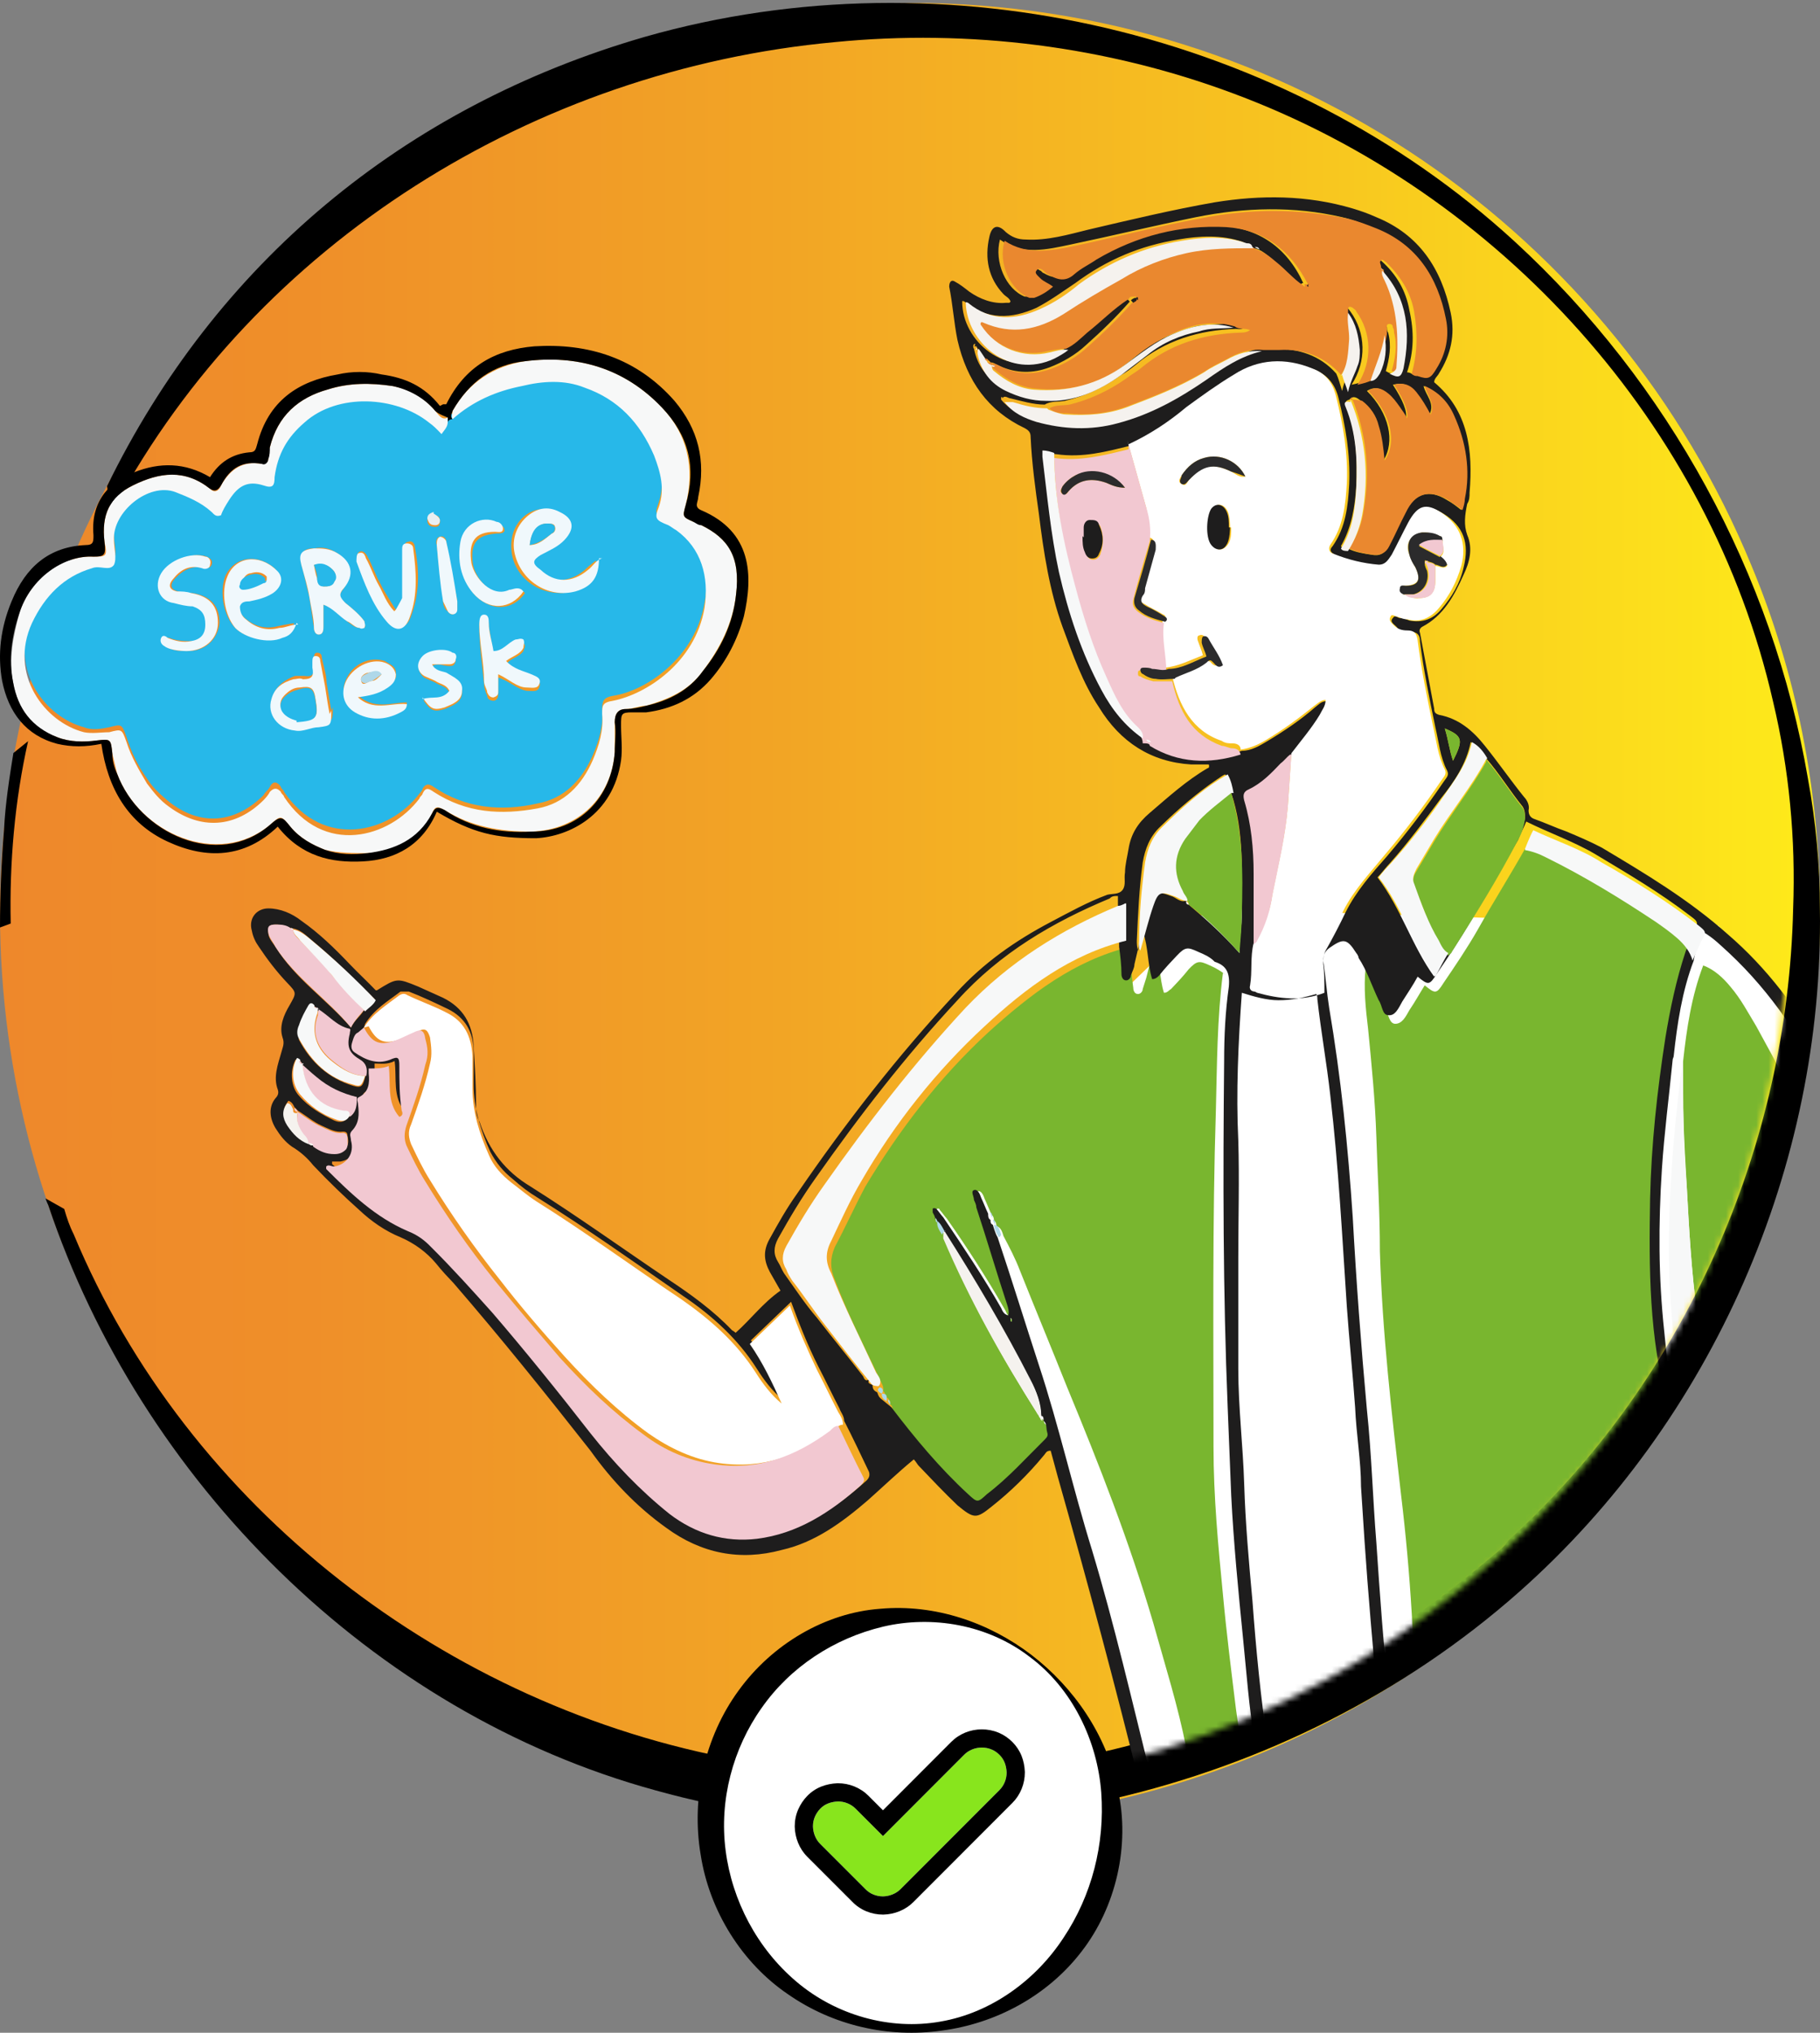 <svg width="300" height="335" viewBox="0 0 300 335" fill="none" xmlns="http://www.w3.org/2000/svg">
<rect x="0" y="0" width="300" height="335" fill="#808080" stroke="none"/>
<path d="M300 150.48C300 233.369 232.939 300.48 150.111 300.48C128.127 300.48 107.032 295.814 88.157 287.147C77.72 282.258 67.728 276.48 58.623 269.369C56.403 267.591 54.182 265.814 52.184 264.036C39.304 252.925 28.423 239.814 19.985 225.147C7.328 203.147 0 177.591 0 150.48C0.222 67.591 67.284 0.48 150.111 0.48C212.731 0.48 266.247 38.702 288.675 93.147C296.003 110.702 300 130.258 300 150.48Z" fill="url(#paint0_linear_1934_15295)"/>
<path d="M297.997 128.241C292.263 94.703 275.058 63.125 249.691 39.822C211.973 5.195 155.947 -8.089 106.317 6.067C66.393 17.609 35.513 43.525 17.646 80.112L18.087 83.379H18.97C42.35 40.04 88.01 11.511 137.639 6.938C159.697 4.76 182.416 7.591 203.371 15.431C247.265 31.765 281.895 70.094 292.262 115.61C294.909 126.717 296.012 138.259 295.571 149.801C294.689 188.784 277.925 227.331 248.589 253.9C248.368 254.336 247.927 254.771 247.486 255.207C244.618 257.602 241.751 259.998 238.883 262.176C205.797 287.221 162.785 297.674 121.758 290.052C73.672 281.341 30.881 248.456 12.132 203.375C11.47 202.069 11.029 200.762 10.588 199.237L7.5 197.495C7.5 197.495 7.72 198.149 7.941 198.584C23.16 243.882 61.099 282.212 108.082 295.061C157.27 308.781 212.414 295.932 250.353 262.394C282.337 234.082 300.644 192.051 299.983 149.801C299.983 142.615 299.321 135.428 297.997 128.241ZM0.662 136.735C0.221 142.179 0 147.406 0 152.85L1.765 152.197C1.544 142.179 2.426 131.943 4.632 122.143L2.206 124.103C1.544 128.241 0.882 132.379 0.662 136.735Z" fill="black"/>
<mask id="mask0_1934_15295" style="mask-type:alpha" maskUnits="userSpaceOnUse" x="0" y="0" width="295" height="295">
<path d="M295 147.5C295 229.007 229.056 295 147.609 295C125.992 295 105.248 290.411 86.688 281.889C76.425 277.081 66.599 271.4 57.646 264.407C55.463 262.659 53.279 260.911 51.314 259.163C38.649 248.237 27.95 235.344 19.652 220.922C7.206 199.289 0 174.159 0 147.5C0.218 65.993 66.162 0 147.609 0C209.186 0 261.81 37.585 283.864 91.122C291.07 108.385 295 127.615 295 147.5Z" fill="url(#paint1_linear_1934_15295)"/>
</mask>
<g mask="url(#mask0_1934_15295)">
<path d="M295.333 228.851C295.333 228.851 317.312 211.263 314.978 206.15C312.644 201.038 301.557 175.679 298.445 170.975C295.333 166.271 289.498 160.954 289.498 160.954L283.274 152.569L199.251 149.706L145.569 201.651L169.104 240.303L173.577 237.031L189.915 297.77C189.915 297.77 210.143 302.269 223.952 295.929C237.762 289.59 248.07 284.068 248.07 284.068C248.07 284.068 280.746 265.867 287.942 257.891C295.139 249.915 300.585 241.735 300.585 241.735" fill="white"/>
<path d="M283.469 262.595C283.469 263.617 282.885 264.64 282.107 265.253C276.856 269.957 271.799 274.865 265.964 278.955C258.573 284.477 250.598 288.772 241.846 291.43C239.707 292.044 237.567 293.066 235.233 293.475C233.483 293.884 233.288 293.475 233.288 291.839C233.288 289.794 233.288 287.545 233.288 285.499C233.288 272.411 232.51 259.322 230.954 246.438C229.398 232.941 227.842 219.648 227.453 206.15C227.453 199.811 227.064 193.471 226.87 187.336C226.675 181.405 226.092 175.474 225.508 169.543C225.119 166.271 224.73 162.795 225.119 159.318C226.675 161.363 227.453 164.022 228.426 166.271C228.815 167.089 229.009 168.725 229.982 168.725C231.149 168.725 231.732 167.498 232.316 166.476C233.288 165.044 234.066 163.613 234.844 162.386C236.595 163.817 236.789 163.817 237.956 161.977C239.901 159.113 241.846 156.25 243.597 153.183C246.125 148.684 248.848 144.389 251.376 139.89C252.543 140.094 253.71 140.503 254.877 141.117C261.101 144.389 267.131 147.865 272.966 151.751C274.133 152.569 275.3 153.387 276.467 154.41C277.634 155.432 278.606 156.455 278.995 158.091C277.439 162.59 276.467 167.294 275.689 172.202C274.327 180.996 273.355 189.79 273.16 198.788C272.966 210.24 272.966 221.693 276.078 232.736C276.467 233.963 276.856 234.577 277.828 234.781C278.217 234.781 278.606 234.781 278.995 234.986C279.968 234.986 280.357 235.599 280.551 236.622C281.135 241.326 281.524 246.029 281.718 250.938C281.718 253.801 281.718 256.459 282.107 259.322C282.107 260.549 282.302 261.776 283.274 262.799L283.469 262.595Z" fill="#79B62F"/>
<path d="M201.585 160.34C200.613 167.907 200.613 175.474 200.418 183.041C199.835 201.447 200.029 220.057 200.029 238.463C200.029 246.643 200.807 254.823 201.585 262.799C202.169 269.139 202.947 275.274 203.725 281.614C204.308 286.113 205.281 290.612 206.059 295.111C206.448 296.747 207.615 297.77 208.393 299.201C208.393 299.406 208.976 299.61 208.782 300.224C207.031 301.042 205.086 301.042 203.336 301.656C202.169 301.86 201.196 302.065 200.029 302.269C199.057 302.269 198.473 302.065 198.279 300.837C197.306 296.543 196.334 292.453 195.556 288.158C194.194 281.205 192.055 274.456 190.11 267.503C186.22 254.21 181.163 241.326 175.911 228.646C173.383 222.306 170.66 215.762 168.132 209.422C167.354 207.377 166.381 205.537 165.409 203.696C165.214 203.083 165.02 202.265 164.242 202.06C164.242 202.06 164.242 201.242 163.853 201.242C163.853 201.242 163.853 200.424 163.464 200.219C163.075 199.401 162.686 198.379 162.297 197.561C162.102 196.947 161.713 196.129 161.13 196.334C160.352 196.538 160.741 197.356 161.13 197.97C161.13 198.379 161.324 198.788 161.519 199.197C163.269 204.514 164.825 209.831 166.576 215.149C166.77 215.762 167.159 216.376 166.77 216.989C165.992 216.989 165.992 216.376 165.603 215.762C162.686 210.649 159.379 205.537 156.073 200.833C155.684 200.424 155.295 199.81 154.906 199.401C154.906 199.197 154.517 198.992 154.322 199.401C154.322 199.401 154.322 199.81 154.322 200.015C154.322 200.424 154.517 200.629 154.711 201.038C154.711 201.242 154.711 201.651 155.1 201.856C155.1 201.856 155.489 203.492 155.878 204.105C155.878 204.105 155.878 204.514 155.878 204.719C160.157 214.74 165.409 224.147 171.244 233.35C171.244 233.554 171.633 233.963 172.022 233.963C172.022 233.963 172.021 234.577 172.41 234.781C172.799 235.395 172.799 236.008 172.994 236.622C173.188 237.235 172.994 237.44 172.605 237.849C169.299 240.712 166.381 243.984 163.075 246.847C161.519 248.074 161.519 248.074 159.963 246.847C155.295 242.553 151.21 237.644 147.32 232.532C147.32 232.532 147.126 232.532 147.126 232.327C147.126 232.327 147.126 231.509 146.737 231.509C146.737 231.509 146.737 230.282 145.959 230.282C145.959 230.282 145.959 229.464 145.57 229.26C145.764 228.442 145.181 227.828 144.986 227.215C142.458 221.897 139.735 216.58 137.595 210.854C136.817 209.013 136.817 207.377 137.595 205.537C139.346 202.265 140.902 198.788 142.652 195.516C148.293 186.108 154.906 177.519 162.88 170.157C169.882 163.817 177.078 158.295 186.22 156.046C186.22 156.864 186.22 157.477 186.414 158.295C186.414 159.727 186.609 161.363 186.803 162.795C186.803 163.204 186.998 163.817 187.581 163.817C187.97 163.817 188.359 163.408 188.359 162.999C188.554 162.385 188.748 161.772 188.943 161.158C189.332 159.522 189.915 157.682 190.304 155.637C191.277 158.5 191.082 161.158 191.86 163.613C192.444 163.613 192.638 163.204 193.027 162.999C194 161.976 194.972 160.954 195.945 159.727C197.306 158.295 197.695 158.295 199.446 159.113C200.418 159.522 201.391 160.136 202.169 160.749L201.585 160.34Z" fill="#79B62F"/>
<path d="M146.932 231.918C150.822 237.031 154.906 241.939 159.574 246.234C161.13 247.665 161.13 247.665 162.686 246.234C166.187 243.575 169.104 240.303 172.216 237.235C172.605 236.826 172.8 236.622 172.605 236.008C172.411 235.395 172.605 234.577 172.022 234.168C172.022 233.759 172.022 233.35 171.633 233.35C171.633 231.305 170.855 229.26 169.882 227.624C165.603 219.239 160.546 211.058 155.684 203.083C155.49 202.469 155.101 201.856 154.517 201.447C154.517 201.447 154.517 200.833 154.128 200.833C154.128 200.424 153.934 200.219 153.739 199.81C153.739 199.81 153.739 199.401 153.739 199.197C153.934 198.992 154.323 199.197 154.323 199.197C154.712 199.606 155.101 200.219 155.49 200.628C158.796 205.537 162.102 210.445 165.02 215.558C165.214 215.967 165.409 216.58 166.187 216.785C166.381 216.171 166.187 215.558 165.992 214.944C164.242 209.627 162.686 204.31 160.935 198.992C160.935 198.583 160.741 198.174 160.546 197.765C160.546 197.152 159.963 196.334 160.546 196.129C161.13 195.925 161.519 196.743 161.713 197.356C162.102 198.174 162.491 199.197 162.88 200.015C162.88 200.424 162.88 200.833 163.269 201.038C163.269 201.447 163.269 201.651 163.658 201.856C163.658 201.856 164.047 203.287 164.436 203.901C166.77 210.854 168.91 217.807 171.244 224.965C174.55 234.986 176.884 245.416 179.996 255.437C183.692 267.707 186.609 280.387 189.721 292.862C190.11 294.293 190.499 295.725 190.11 297.156C190.11 297.565 190.11 297.974 189.527 297.974C189.138 297.974 189.138 297.77 188.943 297.565C188.554 296.747 188.36 296.134 188.165 295.316C183.886 277.933 179.218 260.549 174.356 243.371C173.967 241.939 173.578 240.508 173.189 239.076C172.411 239.076 172.411 239.485 172.022 239.894C169.493 242.962 166.576 245.825 163.464 248.279C160.935 250.324 160.546 250.324 157.824 248.074C155.684 246.029 153.545 243.78 151.405 241.53C151.211 241.326 151.016 240.917 150.627 240.508C147.904 242.757 145.57 245.007 143.042 247.256C138.763 250.938 134.289 254.21 128.843 255.437C122.036 257.277 115.617 256.05 109.782 251.756C104.92 248.279 100.835 243.984 97.334 239.076C89.943 229.669 82.552 220.466 74.772 211.467C73.8 210.445 72.828 209.422 71.855 208.195C70.299 206.355 68.354 204.923 66.02 203.901C63.492 202.878 61.158 201.242 59.213 199.401C56.684 197.152 54.156 194.698 51.627 192.039C50.655 190.812 49.488 189.79 48.126 188.972C46.959 188.154 46.181 187.131 45.403 185.904C44.431 184.268 44.236 182.427 45.403 180.996C45.792 180.587 45.987 180.178 45.792 179.564C45.014 177.519 45.792 175.474 46.376 173.429C46.57 172.611 46.959 171.997 46.57 170.975C45.987 169.134 46.765 167.294 47.737 165.658C48.904 163.613 48.904 163.613 47.348 161.976C45.598 160.136 44.042 158.091 42.68 156.046C42.097 155.228 41.708 154.41 41.513 153.387C40.93 151.342 42.291 149.706 44.236 149.706C46.181 149.706 48.126 150.524 49.682 151.751C52.6 153.796 55.128 156.25 57.657 158.909C59.018 160.34 60.574 161.772 61.936 163.204C61.936 163.204 61.936 163.204 62.13 163.204C65.437 161.158 65.437 161.158 68.938 162.59C70.299 163.204 71.661 163.817 73.022 164.431C76.329 166.067 77.885 168.725 78.079 172.406C78.273 175.679 78.468 178.746 78.468 182.018C78.468 183.041 78.468 183.859 79.052 184.881C80.608 189.585 83.331 193.062 87.415 195.516C95.195 200.424 102.586 205.741 110.171 210.854C113.867 213.308 117.562 215.967 120.674 219.239C120.674 219.239 121.063 219.443 121.258 219.648C123.786 217.398 125.731 214.74 128.649 212.694C128.065 211.672 127.482 210.649 126.898 209.627C125.926 207.786 125.731 206.15 126.898 204.105C128.26 201.651 129.621 199.197 131.372 196.743C139.346 185.086 148.099 173.838 157.629 163.613C162.102 158.704 167.354 155.023 173.189 151.956C176.301 150.32 179.218 148.683 182.525 147.456C183.303 147.252 184.47 147.456 185.053 146.638C185.637 145.82 185.248 144.798 185.442 143.775C185.442 142.548 185.831 141.117 186.026 139.89C186.415 137.435 187.582 135.595 189.527 133.959C192.639 131.3 195.556 128.642 199.057 126.597C199.057 126.597 199.446 126.597 199.252 125.983C198.279 125.983 197.307 125.983 196.334 125.983C189.721 125.574 184.664 122.302 181.163 116.576C178.44 112.486 176.884 107.986 175.134 103.283C172.994 97.352 172.022 91.012 171.244 84.672C170.66 80.582 170.077 76.288 169.882 71.993C169.882 71.379 169.688 70.97 168.91 70.561C162.88 67.698 159.379 62.79 157.824 56.041C157.24 53.178 157.046 50.111 156.462 47.247C156.462 46.429 156.851 46.02 157.435 46.429C158.213 46.838 158.991 47.452 159.769 48.065C161.519 49.292 163.658 50.111 165.798 49.906C165.992 49.906 166.187 49.906 166.381 49.906C166.381 49.906 166.381 49.906 166.576 49.702C166.381 49.088 165.798 48.883 165.409 48.474C162.88 45.816 162.297 42.544 163.075 39.067C163.464 37.227 164.436 36.818 165.798 38.249C166.77 39.067 167.743 39.476 169.104 39.476C172.605 39.681 176.106 38.658 179.413 37.84C186.415 36.204 193.222 34.568 200.224 33.341C207.81 32.114 215.395 32.114 222.981 34.363C224.342 34.772 225.509 35.181 226.871 35.795C233.873 38.658 237.568 44.18 239.124 51.542C239.902 55.223 239.124 58.495 237.179 61.563C236.985 61.972 236.401 62.381 236.401 62.995C242.041 67.698 242.819 74.243 242.236 81.196C242.236 81.809 242.236 82.423 241.847 83.036C241.458 84.877 241.263 86.513 241.847 88.149C242.819 90.399 242.236 92.648 241.263 94.693C239.708 98.17 237.957 101.442 234.456 103.283C234.067 103.487 233.873 103.896 234.067 104.305C234.845 108.395 235.623 112.69 236.401 116.78C236.401 117.394 236.596 117.598 237.179 117.803C240.486 118.416 242.819 120.461 244.764 122.915C246.904 125.574 249.043 128.642 251.183 131.3C251.766 131.914 252.155 132.732 251.961 133.55C251.961 134.368 252.35 134.777 252.933 134.981C254.684 135.595 256.434 136.413 258.185 137.026C260.13 137.845 262.075 138.663 264.02 139.685C271.216 143.98 278.413 148.274 284.831 154.001C291.25 159.522 296.307 166.271 300.586 173.838C305.254 182.223 308.949 191.017 312.256 200.015C313.617 203.696 314.979 207.173 315.951 210.854C315.951 211.467 316.34 212.081 316.34 212.899C315.368 212.694 315.173 211.876 314.784 211.263C313.423 208.809 312.45 206.355 311.478 203.696C308.366 195.72 305.448 187.744 301.558 180.178C297.279 171.588 292.028 163.613 285.026 157.068C283.664 155.841 282.497 154.614 280.747 153.592C280.163 155.228 279.385 156.659 279.191 158.295C277.246 163.408 276.468 168.725 275.884 174.042C275.884 174.247 275.69 174.451 275.69 174.86C275.106 180.791 274.328 186.722 273.939 192.653C273.356 201.651 273.356 210.445 274.328 219.443C274.717 223.329 275.106 227.215 275.69 230.896C275.69 231.918 276.273 232.327 277.051 232.532C277.44 232.532 277.635 232.532 278.024 232.532C282.497 233.145 286.971 233.554 291.639 233.35C293.195 233.35 294.751 233.759 296.307 233.35C297.668 233.554 298.835 233.35 300.197 233.554C300.78 233.554 301.364 233.554 301.753 234.168C301.753 234.168 301.753 234.577 301.558 234.577C300.391 235.19 299.03 236.008 297.863 236.417C293.195 238.462 288.332 239.894 283.275 239.894C282.108 239.894 281.914 240.303 282.108 241.326C282.303 246.438 282.497 251.756 282.692 256.868C282.692 258.095 282.692 259.118 282.692 260.345C282.692 260.754 282.692 261.367 282.108 261.572C281.136 260.754 280.941 259.322 280.941 258.095C280.552 255.437 280.552 252.574 280.552 249.71C280.552 245.007 280.163 240.099 279.385 235.395C279.385 234.372 278.996 233.759 277.829 233.759C277.44 233.759 277.051 233.759 276.662 233.554C275.495 233.554 275.106 232.736 274.912 231.509C271.8 220.466 271.8 209.013 271.994 197.561C272.189 188.563 273.161 179.769 274.523 170.975C275.301 166.271 276.273 161.567 277.829 156.864C278.218 155.841 278.607 154.819 279.191 153.796C279.969 151.956 279.969 151.956 278.607 150.933C273.55 147.047 268.299 143.98 262.853 140.708C259.352 138.663 255.267 137.231 251.572 135.39C251.183 136.413 250.599 137.435 250.21 138.458C247.682 142.753 244.959 147.252 242.43 151.751C240.68 154.819 238.735 157.682 236.79 160.545C235.623 162.385 235.429 162.385 233.678 160.954C232.9 162.385 231.928 163.817 231.15 165.044C230.566 166.067 229.983 167.498 228.816 167.294C227.843 167.294 227.843 165.658 227.26 164.84C226.093 162.385 225.315 159.931 223.953 157.886C223.953 157.682 223.759 157.273 223.564 157.068C222.008 154.614 221.425 154.614 219.091 156.25C218.313 156.864 218.118 157.477 218.118 158.295C218.507 160.954 218.702 163.613 219.091 166.067C221.036 177.519 222.203 188.972 222.981 200.628C223.564 211.263 224.342 221.693 225.315 232.327C226.093 239.69 226.287 247.052 226.871 254.21C227.454 262.799 228.038 271.388 229.01 279.773C229.399 282.636 229.788 285.704 229.594 288.771C229.594 289.59 229.594 290.203 229.01 291.021C228.621 290.612 228.427 289.999 228.232 289.385C227.454 286.317 227.454 283.045 227.065 279.978C226.287 271.388 225.509 262.594 224.926 254.005C224.731 251.142 224.537 248.074 224.342 245.007C224.342 240.712 223.564 236.417 223.37 231.918C222.981 226.397 222.397 220.875 222.008 215.353C221.23 203.696 220.647 192.244 219.285 180.587C218.702 175.27 217.729 169.952 217.146 164.635C217.146 164.431 217.146 164.022 216.951 163.817C214.812 164.431 212.867 164.84 210.727 164.84C208.782 164.84 206.643 164.226 204.698 163.613C204.114 171.793 203.725 179.973 204.114 187.949C204.309 194.289 204.114 200.833 204.114 207.173C204.114 213.308 204.114 219.443 204.114 225.578C204.114 231.918 204.892 238.258 205.087 244.598C205.281 250.938 205.865 257.482 206.448 263.822C207.032 271.797 207.81 279.773 208.977 287.749C209.366 289.999 209.366 292.044 209.56 294.293C208.588 294.498 208.588 293.884 208.393 293.475C207.421 291.43 207.032 289.181 206.837 287.135C205.865 281.409 205.476 275.683 204.892 269.957C204.114 262.185 203.336 254.21 202.947 246.438C202.753 241.53 202.558 236.826 202.364 231.918C201.586 212.899 201.586 193.88 201.78 174.86C201.78 170.77 201.975 166.68 202.558 162.59C202.753 160.34 202.169 159.113 200.224 158.5C199.446 157.682 198.474 157.273 197.501 156.864C195.751 156.046 195.362 156.046 194 157.477C193.028 158.5 192.055 159.522 191.083 160.749C190.888 160.954 190.499 161.363 189.916 161.363C189.138 158.909 189.332 156.25 188.36 153.387C187.776 155.432 187.387 157.273 186.998 158.909C186.998 159.522 186.609 160.136 186.415 160.749C186.415 161.158 186.026 161.567 185.637 161.567C185.053 161.567 184.859 160.954 184.859 160.545C184.859 159.113 184.664 157.477 184.47 156.046C184.47 155.228 184.47 154.614 184.275 153.796C184.275 151.751 184.275 149.706 184.275 147.661C184.275 147.661 184.275 147.661 184.081 147.661C183.692 147.661 183.303 147.661 182.914 148.07C173.578 151.956 164.825 157.068 157.824 164.84C149.266 174.042 141.68 183.859 134.484 194.084C132.15 197.356 130.205 200.628 128.26 204.105C127.482 205.537 127.482 206.764 128.26 207.991C128.649 208.604 128.843 209.218 129.232 209.831C130.983 212.285 132.733 214.944 134.678 217.194C137.207 220.466 139.735 223.533 142.264 226.806C142.458 227.215 142.653 227.828 143.431 227.215C142.847 227.828 143.236 228.033 143.82 228.237C143.82 229.055 144.209 229.26 144.598 229.464C144.598 229.464 144.792 230.078 144.987 230.282C144.987 230.282 144.987 230.282 145.181 230.487L146.932 231.918ZM162.88 59.518C162.88 59.518 162.686 59.109 162.297 59.109C161.908 58.495 161.324 57.882 160.935 57.064H160.546C160.546 57.064 160.741 57.064 160.741 56.655C160.352 56.655 160.352 57.268 160.546 57.473C161.13 60.336 162.686 62.381 165.214 63.608C167.354 64.631 169.493 65.244 171.827 65.244C176.495 65.244 180.58 63.608 184.275 60.95C185.831 59.927 187.193 58.7 188.554 57.677C191.083 55.837 194 54.61 197.112 53.792C199.057 53.383 201.002 53.587 202.753 53.178C203.531 53.587 204.503 53.178 205.281 53.792C204.698 54.405 204.309 54.201 203.725 54.201C197.696 54.405 192.055 56.041 187.193 60.131C186.415 60.745 185.637 61.358 184.859 61.767C181.941 63.813 179.024 65.244 175.523 66.062C174.356 66.267 173.189 66.062 172.216 66.676C170.271 66.676 168.326 66.062 166.576 65.653C166.187 65.653 165.603 65.04 165.214 65.653C165.214 65.653 165.214 65.653 165.214 65.449C165.214 65.449 165.214 65.449 165.02 65.449V65.858C166.381 67.494 168.326 68.516 170.271 69.13C174.745 70.357 179.218 70.561 183.692 69.334C188.943 67.903 193.611 65.244 198.279 62.176C201.197 60.131 203.92 58.291 207.421 57.473C208.393 57.473 209.171 57.473 210.144 57.473C214.034 57.473 217.535 58.495 220.258 61.563C220.647 62.381 220.841 63.199 221.23 64.426C221.619 62.586 222.397 61.358 222.786 60.131C223.175 59.313 223.175 58.291 223.175 57.473C222.981 55.223 222.592 53.178 221.23 51.338C221.23 50.929 221.23 50.315 222.008 50.724C222.203 50.724 222.397 51.133 222.592 51.338C225.12 54.814 225.315 59.518 222.786 63.404C223.759 63.199 224.537 62.995 225.315 62.586C226.287 62.586 226.482 62.176 226.871 61.358C227.843 59.313 228.038 57.268 227.649 55.019C227.649 55.019 227.649 54.61 227.649 54.405C227.649 53.996 227.649 53.587 228.038 53.383C228.427 53.383 228.621 53.792 228.621 53.996C228.621 54.201 228.621 54.61 228.816 54.814C229.399 57.064 229.01 59.109 228.427 61.154C229.788 61.972 230.372 61.767 230.761 60.336C231.928 54.405 231.539 48.883 227.26 44.18C227.26 44.18 227.065 43.975 226.871 43.771C226.871 43.362 226.482 43.157 226.871 42.748C227.26 42.544 227.454 42.748 227.649 42.953C230.177 45.202 231.733 47.861 232.317 51.133C233.095 54.61 233.095 57.882 231.928 61.358C232.317 61.358 232.706 61.563 232.9 61.767C234.651 62.176 235.04 62.176 236.012 60.54C237.568 58.086 238.346 55.223 237.568 52.36C236.012 45.407 232.511 40.09 226.093 37.431C224.537 36.818 222.981 36.204 221.23 35.795C213.256 33.954 205.281 34.159 197.112 35.795C190.11 37.227 183.303 38.863 176.495 40.294C172.605 41.112 168.521 42.135 164.825 39.476C163.853 43.157 165.798 47.656 168.91 48.883C169.104 48.883 169.493 48.883 169.688 48.883C170.66 48.474 171.827 47.861 172.8 47.043C172.022 46.429 171.244 46.225 170.66 45.611C170.271 45.202 169.882 44.793 170.077 44.384C170.466 43.771 171.049 44.384 171.438 44.589C171.633 44.589 171.827 44.998 172.022 44.998C173.383 45.816 174.745 46.02 176.301 44.998C177.468 43.975 178.635 43.362 179.996 42.544C186.609 38.658 193.806 36.613 201.391 37.227C207.421 37.636 212.089 40.703 214.812 46.634C214.812 46.634 214.617 46.634 214.423 46.838C212.672 45.816 211.505 44.18 209.949 42.953C208.977 42.135 208.004 41.112 206.643 40.908C206.448 40.703 206.059 40.499 205.865 40.499C205.865 40.499 205.281 40.09 204.892 39.885C201.391 38.658 197.696 38.863 194.195 39.476C187.971 40.499 182.525 42.748 177.273 46.634C175.134 48.065 173.189 49.497 170.855 50.724C166.77 52.565 162.686 52.769 158.991 49.702C158.991 49.702 158.602 49.497 158.602 49.702C158.602 56.246 165.798 62.381 173.189 58.904C173.967 58.495 174.745 57.882 175.523 57.473C176.884 56.859 177.857 55.837 179.024 54.814C181.163 52.769 183.303 50.724 185.831 49.292C185.831 49.292 186.026 49.497 186.22 49.702C183.886 52.36 181.552 54.61 179.024 56.859C177.273 58.495 175.134 59.722 172.994 60.54C170.271 61.563 167.548 61.563 164.825 60.336C164.242 60.131 163.853 59.722 163.269 59.722C163.269 59.722 162.88 59.109 162.491 59.313L162.88 59.518ZM50.849 188.358C50.849 188.358 51.433 188.767 51.627 188.767C52.6 189.585 53.767 189.994 55.128 189.994C55.906 189.994 56.49 189.79 57.073 189.176C57.462 188.563 57.462 187.949 57.268 187.131C57.268 186.313 56.49 186.517 56.101 186.517C54.934 186.517 53.961 185.904 52.989 185.495C51.627 184.881 50.46 183.859 49.099 183.041C49.099 183.041 48.71 182.632 48.515 182.427C48.321 182.018 48.126 181.609 47.543 181.405C46.57 182.632 46.57 183.859 47.543 185.086C48.515 186.313 49.488 187.54 51.044 188.154L50.849 188.358ZM49.877 175.474C49.877 175.474 49.682 174.86 49.293 174.86C49.293 174.656 48.904 174.451 48.71 174.656C47.737 176.497 47.932 179.155 49.293 180.587C50.849 182.427 52.989 183.654 55.128 184.677C56.101 185.086 56.879 184.881 57.462 184.063C58.629 183.245 58.629 182.018 58.629 180.791C56.101 180.382 53.961 179.36 52.016 177.519C51.238 176.906 50.46 176.088 49.682 175.474H49.877ZM48.321 153.183C48.321 153.183 48.126 152.774 47.932 152.978C47.154 152.569 46.376 152.365 45.403 152.365C44.431 152.365 44.042 152.774 44.236 153.796C44.236 154.614 45.014 155.432 45.403 156.046C48.71 161.363 53.767 164.635 57.851 169.339C58.435 168.112 59.407 167.498 59.991 166.476C60.769 166.067 61.352 165.453 61.741 164.635C58.24 161.158 54.934 157.886 51.238 154.819C50.266 154.001 49.488 153.183 48.126 152.978L48.321 153.183ZM52.405 166.271C52.405 166.271 52.016 166.067 51.822 165.862C51.433 165.453 51.238 165.044 50.849 165.862C50.266 166.885 49.682 167.907 49.293 169.134C49.099 169.952 49.099 170.566 49.293 171.384C51.238 175.065 54.156 177.724 58.24 178.951C59.602 179.36 59.796 178.951 60.185 177.519C60.444 176.292 60.12 175.406 59.213 174.86C57.462 173.633 57.073 172.815 57.462 170.566C57.462 170.361 57.657 169.952 57.462 169.748C55.323 169.339 53.961 167.498 52.211 166.476L52.405 166.271ZM195.556 148.479C195.556 148.479 195.751 148.888 195.945 149.092C198.863 151.547 201.586 154.001 204.309 157.068C204.309 154.614 204.698 152.569 204.698 150.524C204.698 143.775 205.087 137.026 202.947 130.687C202.947 129.664 202.558 128.642 201.975 127.619C201.391 127.824 201.002 128.233 200.613 128.437C197.307 130.687 194.195 133.345 191.277 136.208C189.527 137.845 188.749 139.89 188.36 142.139C187.776 146.434 187.582 150.729 187.387 155.023C187.387 155.432 187.387 156.046 187.582 156.659C188.36 154.001 188.943 151.751 189.721 149.297C190.499 147.047 190.888 146.843 193.028 147.661C193.806 147.865 194.389 148.683 195.362 148.479H195.556ZM238.735 157.273C238.735 157.273 239.124 156.864 239.319 156.659C243.014 150.729 246.709 144.593 250.21 138.254C250.794 137.231 251.183 136.004 251.377 134.777C251.377 134.163 251.377 133.55 250.988 132.936C248.849 130.278 247.098 127.415 244.959 124.96C244.375 123.938 243.597 122.915 242.43 122.302C241.652 125.983 239.708 128.846 237.568 131.505C234.845 135.186 232.122 138.867 229.205 142.139C228.427 142.957 227.843 143.775 227.065 144.593C230.955 149.706 232.706 155.841 236.401 160.954C237.179 159.522 237.957 158.295 238.541 157.068L238.735 157.273ZM222.592 65.858C222.592 65.858 221.619 65.858 221.814 66.676C223.564 70.97 223.759 75.469 223.564 79.969C223.37 83.445 222.786 86.922 221.036 89.99C221.23 90.399 221.814 90.603 222.203 90.399C223.37 91.012 224.731 91.217 226.093 91.421C227.389 91.694 228.297 91.217 228.816 89.99C229.788 88.149 230.566 86.308 231.539 84.468C233.289 81.196 235.623 80.582 238.541 82.423C239.319 82.832 240.097 83.445 240.875 84.059C240.875 83.241 241.263 82.832 241.263 82.218C242.236 77.515 241.458 72.811 239.513 68.516C238.541 66.267 237.179 64.631 234.651 63.608C235.04 65.244 236.596 66.471 235.623 68.312C234.845 66.88 234.067 65.653 233.289 64.631C232.317 63.404 231.15 62.995 229.594 63.404C231.279 65.994 231.992 67.835 231.733 68.925C231.733 68.925 230.955 67.698 230.566 67.085C229.983 66.267 229.399 65.449 228.621 64.835C227.649 64.017 226.676 63.608 225.315 64.426C229.01 68.107 229.983 72.811 228.038 75.879C228.038 73.834 227.649 71.993 227.065 70.152C226.482 68.516 225.704 67.085 224.342 66.062C223.759 65.653 223.175 65.04 222.397 65.858H222.592ZM189.721 122.302C194.584 125.165 199.641 125.37 204.698 123.733C206.254 123.733 207.615 122.915 208.977 122.097C211.7 120.461 214.423 118.621 216.757 116.576C217.34 116.167 217.729 115.553 218.702 115.553C218.702 116.576 218.118 117.394 217.729 118.007C216.368 120.257 214.617 122.302 213.061 124.347C212.478 124.756 212.089 125.37 211.505 125.779C209.755 127.415 208.199 129.051 206.254 130.073C205.281 130.482 205.087 131.096 205.476 131.914C206.643 135.799 207.032 139.89 207.032 143.98C207.032 147.865 207.032 151.751 207.032 155.637C206.448 157.886 206.837 160.34 206.448 162.59C206.448 163.204 206.837 163.408 207.226 163.613C210.922 164.635 214.617 165.044 218.313 163.613C218.313 161.976 218.313 160.34 218.118 158.909C218.118 158.091 218.118 157.477 218.507 156.659C219.674 154.614 220.841 152.365 221.814 150.32C223.564 146.843 226.093 143.98 228.621 141.117C231.928 137.231 235.04 133.141 237.957 128.846C238.346 128.233 238.93 127.824 238.541 127.006C237.374 124.756 237.179 122.302 236.596 119.848C235.623 115.144 234.651 110.44 234.067 105.737C234.067 104.51 233.484 104.101 232.317 104.101C231.539 104.101 230.761 104.101 230.177 103.283C229.788 102.874 229.01 102.465 229.594 101.851C229.983 101.238 230.372 101.851 230.761 101.851C231.344 101.851 231.733 102.056 232.317 102.26C234.456 102.669 236.207 102.056 237.568 100.42C239.319 98.374 240.68 96.125 241.263 93.466C242.236 89.581 241.263 86.718 237.957 84.672C235.234 83.036 233.873 83.241 232.511 86.308C231.539 88.149 230.761 89.785 229.788 91.626C229.399 92.444 228.816 93.262 227.649 93.262C224.926 93.057 222.397 92.444 220.063 91.421C219.285 91.012 219.091 90.603 219.674 89.99C221.814 86.922 222.203 83.445 222.397 79.764C222.592 74.856 221.814 70.357 220.647 65.653C220.063 63.199 218.702 61.767 216.757 60.95C212.283 59.109 207.81 59.313 203.725 61.972C201.002 63.608 198.474 65.449 195.945 67.289C192.833 69.539 189.916 71.788 186.415 73.424C182.33 74.447 178.44 75.469 174.161 74.856C173.578 74.856 172.994 74.447 172.216 74.447C172.216 74.856 172.216 75.265 172.216 75.469C172.994 81.809 173.578 88.149 174.939 94.489C176.301 101.238 178.635 107.782 181.941 113.917C183.692 116.985 185.831 119.848 188.749 121.893C188.749 121.893 188.943 122.097 189.138 121.893C189.332 122.097 189.527 122.302 189.916 122.302H189.721ZM59.991 169.339C59.991 169.339 59.213 170.361 59.018 170.975C58.824 171.588 59.018 172.202 59.407 172.611C61.158 173.838 63.103 174.86 65.242 173.838C66.409 173.429 66.798 173.429 66.798 174.86C66.798 177.315 66.798 179.769 67.187 182.223C67.187 182.427 67.187 182.836 66.798 183.245C64.659 180.791 65.437 177.724 65.048 174.86C63.881 175.474 62.714 175.269 61.741 175.269C61.741 175.679 61.741 175.883 61.741 176.088C61.936 177.724 61.741 179.155 60.185 179.973C59.602 180.382 59.991 180.791 59.991 181.2C60.185 182.836 59.991 184.268 59.018 185.495C58.435 186.108 58.629 186.517 58.824 187.131C59.213 189.381 58.24 191.017 56.101 191.426C55.712 191.426 55.128 191.426 54.739 191.426V191.835C58.824 195.72 62.908 199.81 68.16 202.06C69.716 202.674 70.883 203.696 72.049 204.719C75.55 208.195 78.857 211.876 82.163 215.558C87.804 222.102 93.055 228.646 98.307 235.395C102.197 240.303 106.281 245.007 111.338 248.688C115.617 251.96 120.48 253.392 125.731 252.778C132.344 252.165 137.79 248.483 142.847 243.984C143.236 243.575 143.431 243.166 143.236 242.553C141.875 239.69 140.513 236.826 139.152 234.168C139.152 233.35 138.568 232.736 138.374 232.123C137.207 229.873 136.04 227.419 134.873 225.169C133.122 221.693 131.761 218.216 130.399 214.535C128.065 216.785 125.926 218.83 123.786 220.875C125.926 223.942 127.482 227.419 129.038 230.691C127.287 229.26 125.926 227.419 124.759 225.578C121.647 220.67 117.368 216.785 112.505 213.513C104.531 207.991 96.751 202.469 88.582 197.356C87.221 196.538 85.859 195.516 84.498 194.289C82.942 193.062 81.775 191.63 80.802 189.79C79.246 186.313 78.079 182.632 78.079 178.746C78.079 176.906 78.079 175.065 78.079 173.429C78.079 170.157 76.718 167.703 73.8 166.271C71.661 165.249 69.521 164.226 67.382 163.408C66.993 163.408 66.409 163.408 66.02 163.408C63.881 165.044 61.741 166.271 60.185 168.725L59.991 169.339ZM238.152 120.052C238.735 121.893 238.93 123.733 239.513 125.37C241.263 121.893 241.069 121.279 238.152 120.052ZM166.77 217.398C166.77 217.398 166.77 217.398 166.576 217.194C166.576 217.194 166.576 217.194 166.576 217.398C166.576 217.398 166.576 217.807 166.77 217.807C166.77 217.807 166.77 217.807 166.77 217.398Z" fill="#1E1D1D"/>
<path d="M303.308 234.986C303.308 234.986 302.335 234.372 301.752 234.372C300.39 234.372 299.223 234.372 297.862 234.168C297.278 233.759 296.695 233.759 295.917 233.554C294.75 233.554 293.583 233.145 292.416 232.941C289.109 232.327 286.192 230.691 283.274 229.26C281.718 228.646 281.135 227.624 280.94 225.987C280.551 222.92 280.162 219.852 279.773 216.785C278.801 209.627 278.412 202.469 278.023 195.311C277.634 188.562 277.245 181.609 277.439 174.86C278.023 169.543 278.801 164.226 280.746 159.113C282.496 159.727 284.052 161.158 285.219 162.59C286.97 164.635 288.137 166.885 289.498 169.134C296.306 181.405 302.335 193.88 308.17 206.559C309.921 210.445 311.088 214.535 312.644 218.216C313.422 220.057 313.227 221.488 312.255 223.124C310.699 225.783 309.337 228.442 307.781 231.1C306.809 232.941 305.447 234.372 303.308 234.986C303.308 234.986 303.113 234.986 302.919 234.986H303.308Z" fill="#79B62F"/>
<path d="M283.468 242.348C283.079 241.326 283.468 240.917 284.635 240.917C289.692 240.917 294.555 239.485 299.223 237.44C300.584 236.826 301.751 236.213 302.918 235.599C303.307 236.008 302.918 236.622 302.918 237.031C300.195 240.917 298.056 245.007 294.749 248.483C294.749 248.483 294.749 248.483 294.555 248.688C293.388 249.71 292.999 249.71 291.832 248.688C289.887 247.256 287.942 245.62 286.191 243.984C285.413 243.371 284.635 242.553 283.663 242.348H283.468Z" fill="#F2C8D1"/>
<path d="M164.631 203.901C164.631 203.901 163.853 202.674 163.853 201.855C164.631 201.855 164.825 202.878 165.02 203.492C165.02 203.492 164.825 203.901 164.631 203.901Z" fill="#AFD8E9"/>
<path d="M251.376 139.889C251.376 139.889 252.154 137.844 252.737 136.822C256.627 138.662 260.517 139.889 264.018 142.139C269.464 145.207 274.716 148.479 279.773 152.364C281.329 153.591 281.329 153.591 280.356 155.228C279.967 156.25 279.384 157.273 278.995 158.295C278.606 156.864 277.633 155.637 276.466 154.614C275.299 153.591 274.132 152.773 272.965 151.955C267.13 148.07 261.101 144.389 254.877 141.321C253.71 140.707 252.543 140.298 251.376 140.094V139.889Z" fill="#F7F8F8"/>
<path d="M144.792 228.442C144.792 228.442 143.819 228.442 143.625 228.033C141.096 224.965 138.568 221.693 136.039 218.421C134.094 215.967 132.538 213.513 130.593 211.058C130.204 210.445 129.815 209.831 129.621 209.218C128.843 207.991 128.843 206.764 129.621 205.332C131.566 201.856 133.511 198.583 135.845 195.311C143.041 185.086 150.626 175.269 159.184 166.067C166.381 158.5 174.939 153.183 184.275 149.297C184.664 149.297 185.053 149.092 185.442 148.888C185.442 148.888 185.442 148.888 185.636 148.888C185.636 150.933 185.636 152.978 185.636 155.023C176.495 157.273 169.104 162.794 162.296 169.134C154.322 176.497 147.514 185.086 142.069 194.493C140.124 197.765 138.568 201.242 137.012 204.514C136.039 206.355 136.039 207.991 137.012 209.831C139.151 215.353 141.874 220.67 144.403 226.192C144.792 226.806 145.375 227.419 144.986 228.237L144.792 228.442Z" fill="#F7F8F8"/>
<path d="M155.684 202.878C160.741 210.854 165.603 219.034 169.882 227.419C170.855 229.26 171.438 231.1 171.633 233.35C171.244 233.35 171.049 233.145 170.855 232.736C165.02 223.533 159.768 214.126 155.489 204.105C155.489 204.105 155.489 203.696 155.489 203.492C155.489 203.287 155.489 203.083 155.878 202.878H155.684Z" fill="#F5F2EE"/>
<path d="M155.682 202.878C155.682 202.878 155.293 203.287 155.293 203.492C154.904 202.878 154.321 202.06 154.515 201.242C155.099 201.651 155.293 202.265 155.682 202.878Z" fill="#AFD8E9"/>
<path d="M146.153 230.896C146.153 230.896 145.181 230.487 145.375 229.669C146.348 229.669 146.153 230.282 146.153 230.896Z" fill="#AFD8E9"/>
<path d="M163.657 200.833C163.657 200.833 163.268 200.219 163.268 199.81C163.657 200.015 163.462 200.424 163.657 200.833Z" fill="#AFD8E9"/>
<path d="M145.374 229.669C145.374 229.669 144.207 229.26 144.985 228.646C145.374 228.646 145.763 229.055 145.374 229.669Z" fill="#AFD8E9"/>
<path d="M146.737 231.509C146.737 231.509 146.348 231.1 146.348 230.691C146.737 230.691 146.737 231.1 146.737 231.509Z" fill="#AFD8E9"/>
<path d="M171.438 233.35C171.438 233.35 171.827 233.963 171.827 234.168C171.438 233.963 171.438 233.759 171.438 233.35Z" fill="#F5F2EE"/>
<path d="M154.126 200.628C154.126 200.628 154.515 201.037 154.515 201.446C154.126 201.446 154.32 201.037 154.126 200.628Z" fill="#AFD8E9"/>
<path d="M164.046 201.856C164.046 201.856 163.657 201.242 163.657 201.038C164.046 201.038 164.046 201.447 164.046 201.856Z" fill="#AFD8E9"/>
<path d="M146.931 231.918C146.931 231.918 146.931 231.918 146.735 231.714C146.735 231.714 146.735 231.714 146.931 231.918Z" fill="#AFD8E9"/>
<path d="M186.025 73.22C189.526 71.584 192.638 69.539 195.555 67.085C198.084 65.244 200.612 63.403 203.335 61.767C207.419 59.109 211.893 58.904 216.366 60.745C218.506 61.563 219.673 62.994 220.256 65.448C221.423 70.152 222.201 74.651 222.007 79.559C221.812 83.241 221.423 86.717 219.284 89.785C218.895 90.398 219.089 91.012 219.673 91.216C222.201 92.239 224.73 92.853 227.258 93.057C228.425 93.057 228.814 92.239 229.398 91.421C230.37 89.58 231.148 87.944 232.121 86.104C233.677 83.241 235.038 82.832 237.567 84.468C240.679 86.513 241.846 89.58 240.873 93.262C240.095 95.92 238.928 98.17 237.178 100.215C235.816 101.851 234.066 102.669 231.926 102.055C231.343 102.055 230.954 101.851 230.37 101.646C229.981 101.646 229.398 101.033 229.203 101.646C228.814 102.26 229.398 102.669 229.787 103.078C230.37 103.691 231.148 103.896 231.926 103.896C233.093 103.896 233.482 104.305 233.677 105.532C234.26 110.236 235.233 114.939 236.205 119.643C236.789 122.097 236.983 124.551 238.15 126.801C238.539 127.619 237.956 128.028 237.567 128.641C234.649 132.936 231.537 137.026 228.231 140.912C225.897 143.775 223.174 146.638 221.423 150.115C220.451 152.16 219.284 154.41 218.117 156.455C217.728 157.068 217.533 157.886 217.728 158.704C217.728 160.34 217.728 161.772 217.922 163.408C214.227 164.635 210.531 164.43 206.836 163.408C206.252 163.408 205.863 162.999 206.058 162.385C206.447 160.136 206.058 157.682 206.641 155.432C206.641 155.432 207.03 155.023 207.225 154.819C208.586 152.569 209.364 149.91 209.753 147.252C210.726 142.344 211.893 137.64 212.282 132.732C212.476 129.869 212.671 127.005 212.865 124.142C214.421 122.097 216.172 120.052 217.533 117.803C217.922 116.985 218.506 116.371 218.506 115.348C217.728 115.348 217.144 115.962 216.561 116.371C214.032 118.416 211.504 120.257 208.781 121.893C207.419 122.711 206.058 123.324 204.502 123.529C204.502 122.711 203.724 122.506 203.14 122.506C202.557 122.506 201.973 122.506 201.39 122.097C196.527 120.461 194.388 116.371 193.221 111.463C194.972 110.849 196.916 110.44 198.278 109.009C198.861 108.6 199.056 109.009 199.445 109.009C199.834 109.418 200.223 110.031 201.001 109.418C200.417 107.782 199.445 106.555 198.667 105.123C198.472 104.714 198.083 104.51 197.694 104.714C197.306 104.714 197.305 105.328 197.5 105.737C197.694 106.35 198.083 107.168 198.278 107.986C196.139 108.804 194.194 109.827 192.054 110.031C192.054 107.373 191.276 104.714 191.665 102.055C192.249 101.851 192.249 101.442 191.665 101.237C190.693 100.624 189.72 100.215 188.748 99.601C187.97 99.192 187.386 98.783 187.97 97.761C187.97 97.352 188.164 96.943 188.359 96.534C188.942 94.489 189.526 92.239 190.109 90.194C190.109 89.58 190.498 88.762 189.331 88.558C189.331 86.717 189.331 84.877 188.748 83.036C187.775 79.559 186.803 76.083 185.83 72.606L186.025 73.22ZM231.537 97.965C231.537 97.965 233.093 98.783 233.871 98.579C235.816 98.579 236.594 97.556 236.594 95.716C236.594 94.898 236.594 94.08 236.594 93.262C237.178 93.262 237.956 93.875 238.539 93.262C238.539 92.444 237.567 92.444 237.372 91.83C238.345 91.012 237.761 90.194 237.761 89.171C237.761 88.762 237.761 88.558 237.372 88.353C236.4 87.944 235.427 87.74 234.455 87.74C232.51 88.149 231.537 89.58 232.315 91.421C232.51 92.034 232.899 92.853 233.288 93.466C234.26 95.511 233.871 96.329 231.732 96.534C231.343 96.534 230.954 96.534 230.759 96.943C230.759 97.352 231.148 97.761 231.343 97.965H231.537ZM202.751 86.922C202.751 86.922 202.751 85.081 202.362 84.263C201.779 83.036 200.612 82.832 199.834 83.854C198.861 85.081 198.861 88.558 199.834 89.785C200.612 90.808 201.584 90.808 202.362 89.785C202.946 88.967 202.946 87.944 202.946 86.922H202.751ZM205.28 78.537C204.113 76.083 201.195 74.651 198.472 75.469C196.917 75.878 195.75 76.901 194.777 78.332C194.583 78.742 193.999 79.355 194.777 79.764C195.361 80.173 195.555 79.764 195.944 79.15C198.278 76.492 199.834 76.287 202.946 77.719C203.724 78.128 204.307 78.742 205.28 78.537Z" fill="white"/>
<path d="M59.99 169.339C61.352 167.089 63.686 165.658 65.825 164.022C66.214 163.817 66.603 163.613 67.187 164.022C69.326 165.044 71.66 165.862 73.605 166.885C76.523 168.316 77.69 170.771 77.884 174.043C77.884 175.883 77.884 177.724 77.884 179.36C77.884 183.246 79.051 186.927 80.607 190.403C81.385 192.244 82.747 193.675 84.303 194.903C85.664 195.925 86.831 196.948 88.387 197.97C96.556 203.083 104.336 208.809 112.31 214.126C116.978 217.398 121.257 221.08 124.564 226.192C125.731 228.033 127.092 229.873 128.843 231.305C127.287 227.828 125.731 224.556 123.591 221.489C125.731 219.443 127.87 217.398 130.204 215.149C131.566 219.034 133.122 222.511 134.678 225.783C135.845 228.033 137.012 230.487 138.179 232.737C138.568 233.35 138.957 233.964 138.957 234.782C138.373 234.782 137.984 235.191 137.595 235.6C131.955 239.894 125.731 242.144 118.534 241.121C114.255 240.508 110.365 238.667 106.864 236.213C101.807 232.532 97.334 228.237 93.055 223.534C89.36 219.443 85.664 215.149 82.358 210.854C78.273 205.741 74.383 200.22 70.882 194.493C69.715 192.653 68.743 190.608 67.77 188.563C67.381 187.54 67.187 186.518 67.77 185.291C68.937 182.019 70.104 178.746 70.882 175.27C71.271 173.838 71.077 172.407 70.882 170.975C70.493 169.748 70.104 169.339 68.937 169.953C67.965 170.362 67.187 170.975 66.214 171.18C63.491 172.202 62.13 171.793 60.768 169.134L59.99 169.339Z" fill="white"/>
<path d="M215.588 46.838C212.671 41.112 208.197 37.84 202.168 37.431C194.583 37.022 187.386 38.863 180.773 42.748C179.606 43.566 178.245 44.18 177.078 45.202C175.716 46.429 174.355 46.225 172.799 45.202C172.604 45.202 172.41 44.998 172.215 44.793C171.826 44.384 171.243 43.975 170.854 44.589C170.465 44.998 171.048 45.407 171.437 45.816C172.021 46.429 172.799 46.634 173.577 47.248C172.604 48.066 171.632 48.679 170.465 49.088C170.27 49.088 169.881 49.088 169.687 49.088C166.575 47.861 164.435 43.362 165.602 39.681C169.298 42.135 173.382 41.317 177.272 40.499C184.08 39.067 191.082 37.227 197.889 35.999C205.863 34.363 214.032 34.363 222.007 35.999C223.757 36.408 225.313 37.022 226.869 37.636C233.482 40.294 236.983 45.611 238.345 52.565C238.928 55.428 238.345 58.291 236.789 60.745C235.816 62.381 235.427 62.586 233.677 61.972C233.288 61.972 233.093 61.972 232.704 61.563C233.677 58.086 233.677 54.814 233.093 51.338C232.51 48.066 230.759 45.407 228.425 43.157C228.231 43.157 227.842 42.544 227.647 42.953C227.258 43.157 227.647 43.566 227.647 43.975C227.647 43.975 227.647 44.384 228.036 44.384C228.036 44.384 228.231 45.407 228.425 45.816C230.565 50.315 230.759 55.223 230.37 60.132C230.37 60.745 230.176 61.358 229.398 61.154C229.981 59.109 230.37 56.859 229.787 54.814C229.787 54.61 229.787 54.201 229.592 53.996C229.592 53.587 229.398 53.383 229.009 53.383C228.425 53.383 228.62 53.996 228.62 54.405C228.62 54.405 228.62 54.814 228.62 55.019C228.231 57.677 227.064 60.132 226.286 62.586C225.508 62.995 224.73 63.199 223.757 63.404C226.286 59.518 226.091 54.814 223.563 51.338C223.563 51.133 223.174 50.929 222.979 50.724C222.201 50.315 222.201 50.724 222.201 51.338C222.201 52.769 222.396 54.201 222.396 55.632C222.396 57.677 222.396 59.927 221.034 61.767C218.311 58.7 214.81 57.473 210.92 57.677C209.948 57.677 209.17 57.677 208.197 57.677C206.058 57.473 204.113 58.086 202.362 59.109C201.195 59.722 199.834 60.336 198.667 61.154C194.583 63.608 190.304 65.244 186.025 66.88C182.718 68.107 179.412 68.516 175.911 68.107C174.938 68.107 173.771 68.107 172.993 67.289C173.966 66.676 175.133 66.88 176.3 66.676C179.606 65.858 182.718 64.426 185.636 62.381C186.414 61.767 187.192 61.358 187.97 60.745C192.832 56.655 198.473 55.019 204.502 54.814C204.891 54.814 205.474 54.814 206.058 54.405C205.085 53.996 204.307 54.405 203.529 53.792C200.029 52.769 196.722 53.383 193.61 54.814C190.693 56.041 188.164 57.882 185.636 59.927C181.162 63.404 176.105 64.631 170.659 64.017C168.131 63.813 165.991 62.586 164.046 60.95C163.852 60.745 163.268 60.541 163.657 59.927C164.241 59.927 164.824 60.336 165.213 60.541C167.936 61.767 170.659 61.767 173.382 60.745C175.716 59.927 177.661 58.7 179.412 57.064C181.94 54.814 184.469 52.36 186.608 49.906C186.803 49.906 187.192 49.497 187.192 49.292C187.192 49.292 187.581 49.292 187.192 48.883H186.803C186.414 48.883 186.219 48.883 186.025 49.292C183.496 50.929 181.551 52.974 179.217 54.814C178.05 55.837 177.078 56.859 175.716 57.473C174.549 57.473 173.577 57.677 172.604 57.882C168.325 58.904 163.852 57.064 161.323 53.383C161.323 53.383 161.518 53.178 161.712 52.974C166.38 55.019 170.659 54.201 174.938 51.542C178.05 49.497 181.357 47.657 184.469 45.816C187.775 43.975 191.276 42.339 195.166 41.521C198.862 40.908 202.557 40.499 206.252 40.703C206.447 40.703 206.836 40.908 207.03 41.112C208.392 41.521 209.364 42.339 210.337 43.157C211.893 44.384 213.254 46.02 214.81 47.043L215.005 47.248C215.199 47.248 215.005 46.838 215.005 46.838H215.588Z" fill="#EA882F"/>
<path d="M59.991 169.339C61.352 171.997 62.714 172.406 65.436 171.384C66.409 170.975 67.187 170.566 68.159 170.157C69.326 169.543 69.91 169.748 70.105 171.179C70.493 172.611 70.688 173.838 70.105 175.474C69.326 178.951 68.159 182.223 66.993 185.495C66.603 186.722 66.603 187.745 66.993 188.767C67.965 190.812 68.938 192.857 70.105 194.698C73.606 200.424 77.301 205.741 81.58 211.059C85.081 215.353 88.776 219.648 92.277 223.738C96.556 228.442 101.03 232.736 106.087 236.418C109.588 239.076 113.478 240.712 117.757 241.326C124.953 242.348 130.983 240.099 136.818 235.804C137.207 235.395 137.596 234.986 138.179 234.986C139.541 237.849 140.902 240.712 142.264 243.371C142.653 243.984 142.264 244.393 141.875 244.802C136.818 249.302 131.372 252.778 124.759 253.596C119.507 254.21 114.645 252.778 110.366 249.506C105.503 245.62 101.224 241.121 97.334 236.213C92.083 229.464 86.637 222.715 81.191 216.376C77.885 212.695 74.578 209.013 71.077 205.537C69.91 204.31 68.743 203.492 67.187 202.878C61.936 200.629 57.851 196.743 53.767 192.653C53.767 192.653 53.767 192.448 53.767 192.244C54.156 191.835 54.545 192.244 55.128 192.244C57.268 191.835 58.435 189.994 57.851 187.949C57.851 187.336 57.462 186.927 58.046 186.313C59.213 185.086 59.213 183.654 59.018 182.018C59.018 181.609 58.629 180.996 59.213 180.791C60.769 179.973 60.963 178.542 60.769 176.906C60.769 176.906 60.769 176.497 60.769 176.088C61.936 176.088 63.102 176.088 64.075 175.679C64.464 178.542 63.686 181.609 65.826 184.063C66.409 183.859 66.409 183.45 66.215 183.041C65.826 180.587 65.826 178.133 65.826 175.679C65.826 174.247 65.631 174.043 64.269 174.656C62.13 175.474 60.185 174.656 58.435 173.429C57.851 173.02 57.851 172.406 58.046 171.793C58.24 171.179 58.435 170.361 59.018 170.157L59.991 169.339Z" fill="#F2C8D1"/>
<path d="M186.025 73.22C186.997 76.697 187.97 80.174 188.942 83.65C189.526 85.491 189.72 87.331 189.526 89.172C188.553 92.444 187.581 95.716 186.803 98.784C186.608 99.602 186.803 100.215 187.581 100.829C188.942 101.851 190.304 102.26 191.86 102.669C191.471 105.328 192.249 107.987 192.249 110.645C191.276 111.054 190.498 110.85 189.526 110.645C189.137 110.645 188.553 110.441 188.164 110.441C187.97 110.441 187.581 110.441 187.581 110.85C187.581 111.259 187.581 111.463 187.97 111.463C188.553 111.872 189.331 112.077 190.109 112.281C191.082 112.281 192.249 112.281 193.221 112.281C194.388 117.189 196.333 121.075 201.39 122.916C201.974 122.916 202.557 123.325 203.141 123.325C203.724 123.325 204.308 123.529 204.502 124.347C199.251 125.983 194.194 125.779 189.526 122.916C189.526 122.507 188.942 122.507 188.748 122.507H188.359C188.359 121.689 187.97 121.28 187.581 120.666C185.247 118.212 183.885 115.144 182.329 112.281C180.19 107.578 178.634 102.669 177.272 97.557C175.327 90.399 173.966 83.037 173.771 75.47C177.856 76.083 181.94 75.061 186.025 74.038V73.22ZM178.634 88.558C178.634 88.558 178.634 90.399 179.023 91.217C179.217 91.831 179.606 92.24 180.19 92.24C180.773 92.24 181.162 91.831 181.357 91.421C181.94 89.785 181.94 88.149 181.357 86.718C180.968 86.104 180.384 85.695 179.801 85.9C179.023 85.9 178.828 86.513 178.828 87.127C178.828 87.74 178.828 88.149 178.828 88.763L178.634 88.558ZM185.441 80.378C183.496 77.924 179.801 77.106 177.272 78.333C176.494 78.742 175.716 79.356 175.133 80.174C174.938 80.582 174.549 80.992 175.133 81.4C175.522 81.605 175.911 81.4 176.105 80.992C177.856 78.946 179.995 78.742 182.329 79.56C183.302 79.969 184.08 80.378 185.441 80.378Z" fill="#F2C8D1"/>
<path d="M222.592 65.858C222.592 65.858 223.953 65.858 224.537 66.062C225.898 67.085 226.871 68.516 227.26 70.152C227.843 71.993 228.038 73.834 228.232 75.879C230.372 72.811 229.205 68.107 225.509 64.426C226.676 63.608 227.843 64.017 228.816 64.835C229.594 65.449 230.177 66.267 230.761 67.085C231.15 67.698 231.539 68.107 231.928 68.925C232.187 67.835 231.474 65.994 229.788 63.404C231.344 62.995 232.511 63.404 233.484 64.631C234.456 65.858 235.04 66.88 235.818 68.312C236.596 66.471 235.234 65.244 234.845 63.608C237.179 64.631 238.735 66.267 239.708 68.516C241.653 72.811 242.431 77.515 241.458 82.218C241.458 82.832 241.264 83.445 241.069 84.059C240.291 83.445 239.513 83.036 238.735 82.423C235.623 80.582 233.289 81.196 231.733 84.468C230.761 86.308 229.983 88.149 229.01 89.99C228.492 91.08 227.584 91.558 226.287 91.421C224.926 91.217 223.759 91.012 222.397 90.399C223.564 88.558 224.342 86.718 224.731 84.468C225.898 77.924 225.315 71.584 222.786 65.449L222.592 65.858Z" fill="#EA882F"/>
<path d="M244.958 125.165C247.098 127.619 248.848 130.482 250.988 133.141C251.377 133.754 251.377 134.368 251.377 134.981C251.182 136.208 250.793 137.436 250.21 138.458C246.903 144.798 243.208 150.729 239.318 156.864C239.318 157.068 238.929 157.273 238.734 157.477C237.956 156.864 237.567 156.25 237.178 155.432C235.428 152.365 234.455 149.092 233.094 146.025C232.705 145.002 233.094 144.184 233.483 143.571C234.455 141.935 235.428 140.299 236.4 138.663C239.123 134.163 242.43 130.073 244.958 125.574V125.165Z" fill="#79B62F"/>
<path d="M277.439 174.86C277.439 181.609 277.439 188.562 278.022 195.311C278.411 202.469 278.8 209.627 279.773 216.785C280.162 219.852 280.551 222.92 280.94 225.987C280.94 227.623 281.718 228.646 283.274 229.26C286.386 230.487 289.303 232.123 292.415 232.941C293.582 233.145 294.749 233.35 295.916 233.554C296.5 233.554 297.278 233.554 297.861 234.168C296.305 234.577 294.749 234.168 293.193 234.168C288.72 234.168 284.052 233.759 279.578 233.35C279.189 233.35 278.995 233.35 278.606 233.35C277.633 233.35 277.244 232.736 277.244 231.714C276.855 227.828 276.466 223.942 275.883 220.261C274.91 211.467 274.91 202.469 275.494 193.471C275.883 187.54 276.466 181.609 277.244 175.678C277.244 175.474 277.244 175.065 277.439 174.86Z" fill="#F7F8F8"/>
<path d="M202.946 130.687C204.891 137.231 204.891 143.98 204.696 150.524C204.696 152.569 204.502 154.614 204.307 157.068C201.584 154.001 198.861 151.342 195.944 149.093C195.944 148.888 195.944 148.479 195.555 148.479C195.555 148.479 195.166 147.456 194.777 146.843C193.221 143.775 193.221 140.912 195.166 138.254C195.944 137.231 196.722 136.208 197.5 135.186C199.056 133.55 201.001 132.118 202.751 130.687H202.946Z" fill="#79B62F"/>
<path d="M244.958 125.165C242.43 129.869 239.123 133.754 236.4 138.253C235.428 139.889 234.455 141.526 233.483 143.162C233.094 143.98 232.705 144.798 233.094 145.616C234.261 148.888 235.428 152.16 237.178 155.023C237.567 155.841 237.956 156.659 238.734 157.068C237.956 158.295 237.373 159.522 236.595 160.954C232.899 155.841 231.149 149.501 227.259 144.593C227.842 143.775 228.62 142.957 229.398 142.139C232.51 138.662 235.233 135.186 237.762 131.505C239.707 128.642 241.846 125.983 242.624 122.302C243.791 122.915 244.569 123.938 245.153 124.96L244.958 125.165Z" fill="#F7F8F8"/>
<path d="M206.642 40.908C202.947 40.908 199.251 40.908 195.556 41.726C191.86 42.544 188.165 43.975 184.858 46.02C181.552 47.861 178.44 49.702 175.328 51.747C171.049 54.405 166.77 55.223 162.102 53.178C162.102 53.178 161.713 52.974 161.713 53.178V53.587C164.242 57.473 168.715 59.109 172.994 58.087C173.966 57.882 174.939 57.473 176.106 57.677C175.328 58.291 174.55 58.7 173.772 59.109C166.381 62.586 159.379 56.45 159.185 49.906C159.185 49.702 159.574 49.906 159.574 49.906C163.269 52.974 167.354 52.769 171.438 50.929C173.772 49.906 175.911 48.475 177.856 46.839C182.913 43.157 188.554 40.703 194.778 39.681C198.473 39.067 201.974 38.863 205.475 40.09C205.864 40.09 206.253 40.09 206.448 40.703L206.642 40.908Z" fill="#F5F2EE"/>
<path d="M212.866 124.347C212.671 127.21 212.477 130.073 212.282 132.936C211.893 137.844 210.726 142.548 209.754 147.456C209.365 150.115 208.587 152.569 207.225 155.023C207.225 155.228 206.836 155.432 206.642 155.637C206.642 151.751 206.642 147.865 206.642 143.98C206.642 139.89 206.253 135.799 205.086 131.914C204.892 131.096 204.892 130.482 205.864 130.073C208.003 129.051 209.559 127.415 211.115 125.778C211.699 125.369 212.088 124.756 212.671 124.347H212.866Z" fill="#F2C8D1"/>
<path d="M202.946 130.687C201.196 132.118 199.251 133.55 197.695 135.186C196.917 136.208 196.139 137.231 195.361 138.254C193.416 141.117 193.416 143.98 194.972 146.843C195.166 147.456 195.75 147.865 195.75 148.479C194.777 148.479 194.194 147.865 193.416 147.661C191.276 146.843 190.887 147.047 190.109 149.297C189.331 151.547 188.748 154.001 187.97 156.659C187.581 156.046 187.775 155.432 187.775 155.023C187.775 150.729 188.164 146.434 188.748 142.139C189.137 139.89 189.915 137.845 191.665 136.208C194.583 133.345 197.5 130.687 201.001 128.437C201.39 128.233 201.974 127.824 202.363 127.619C202.946 128.642 203.141 129.664 203.335 130.687H202.946Z" fill="#F7F8F8"/>
<path d="M173.772 74.651C173.772 82.218 175.328 89.581 177.273 96.738C178.635 101.851 180.191 106.759 182.33 111.463C183.692 114.531 185.053 117.598 187.582 119.848C187.971 120.257 188.554 120.87 188.36 121.688C185.442 119.643 183.303 116.985 181.552 113.713C178.246 107.577 176.106 101.033 174.55 94.284C173.189 87.945 172.605 81.605 171.827 75.265C171.827 74.856 171.827 74.651 171.827 74.242C172.605 74.242 173.189 74.447 173.772 74.651Z" fill="#F7F8F8"/>
<path d="M172.799 67.494C172.799 67.494 174.744 68.312 175.716 68.312C179.217 68.516 182.524 68.312 185.83 67.085C190.109 65.449 194.388 63.813 198.473 61.359C199.64 60.541 201.001 59.927 202.168 59.313C203.919 58.291 205.864 57.677 208.003 57.882C204.502 58.7 201.779 60.541 198.862 62.586C194.388 65.653 189.72 68.312 184.274 69.743C179.801 70.971 175.327 70.766 170.854 69.539C168.909 68.925 166.964 68.107 165.603 66.267C165.603 66.267 166.575 66.267 166.964 66.267C168.909 66.88 170.66 67.289 172.604 67.289L172.799 67.494Z" fill="#F5F2EE"/>
<path d="M59.988 166.476C59.988 166.476 58.432 168.112 57.849 169.339C53.959 164.635 48.707 161.159 45.401 156.046C45.012 155.228 44.428 154.614 44.234 153.796C44.039 152.774 44.234 152.365 45.401 152.365C46.179 152.365 47.151 152.365 47.929 152.978C47.929 152.978 48.318 152.978 48.318 153.183C48.318 154.001 48.902 154.41 49.485 155.023C51.236 156.864 53.181 158.704 54.737 160.75C56.487 162.795 58.238 164.635 59.988 166.476Z" fill="#F2C8D1"/>
<path d="M163.464 60.131C163.464 60.131 163.464 60.949 163.853 61.154C165.798 62.79 167.937 64.017 170.466 64.222C175.912 64.63 180.969 63.403 185.442 60.131C187.971 58.291 190.499 56.246 193.417 55.019C196.723 53.587 200.03 52.974 203.336 53.996C201.391 54.201 199.446 53.996 197.696 54.61C194.584 55.223 191.666 56.45 189.138 58.495C187.776 59.518 186.22 60.745 184.859 61.767C181.163 64.426 177.079 66.266 172.411 66.062C170.077 66.062 167.937 65.448 165.798 64.426C163.269 63.199 161.713 61.154 161.13 58.291C161.13 57.882 161.13 57.677 161.324 57.473C161.324 57.473 162.297 58.904 162.686 59.518C162.686 59.722 162.88 59.927 163.269 59.927C163.269 59.927 163.464 60.745 164.047 60.336L163.464 60.131Z" fill="#F5F2EE"/>
<path d="M52.405 166.271C54.155 167.294 55.517 169.134 57.656 169.543C57.851 169.748 57.656 169.952 57.656 170.361C57.073 172.611 57.656 173.634 59.407 174.656C60.314 175.201 60.639 176.088 60.379 177.315C58.24 177.315 56.684 176.292 55.128 175.065C52.405 173.02 51.238 170.361 52.405 167.294C52.405 166.885 52.405 166.68 52.599 166.271H52.405Z" fill="#F2C8D1"/>
<path d="M222.591 65.858C225.12 71.993 225.703 78.333 224.536 84.877C224.147 86.922 223.369 88.967 222.202 90.808C221.813 90.808 221.23 90.808 221.035 90.399C222.98 87.331 223.369 83.854 223.564 80.378C223.758 75.879 223.564 71.379 221.813 67.085C221.424 66.267 221.813 66.062 222.591 66.267V65.858Z" fill="#F5F2EE"/>
<path d="M52.404 166.271C52.404 166.271 52.404 166.885 52.209 167.294C51.237 170.361 52.209 173.02 54.932 175.065C56.488 176.292 58.239 177.314 60.184 177.314C59.6 178.951 59.406 179.155 58.239 178.746C54.154 177.724 51.431 175.065 49.292 171.179C48.903 170.566 48.903 169.748 49.292 168.93C49.681 167.703 50.264 166.68 50.848 165.658C51.237 165.044 51.626 165.453 51.82 165.658C51.82 166.067 51.82 166.067 52.404 166.067V166.271Z" fill="#F7F8F8"/>
<path d="M59.99 166.476C58.045 164.635 56.295 162.794 54.739 160.749C52.988 158.704 51.238 156.864 49.487 155.023C49.098 154.41 48.32 154.001 48.32 153.183C49.487 153.387 50.46 154.205 51.432 155.023C55.128 158.091 58.629 161.363 61.935 164.84C61.546 165.658 60.768 166.067 60.185 166.68L59.99 166.476Z" fill="#F7F8F8"/>
<path d="M49.097 183.245C50.264 184.063 51.626 185.086 52.987 185.699C53.96 186.108 54.932 186.722 56.099 186.722C56.488 186.722 57.072 186.517 57.266 187.336C57.266 187.949 57.461 188.767 57.072 189.381C56.488 189.994 55.905 190.199 55.127 190.199C53.765 190.199 52.793 189.79 51.626 188.972C51.626 188.563 51.237 188.563 50.848 188.563C50.848 188.563 50.459 187.54 50.07 187.131C49.292 186.108 48.709 184.881 49.097 183.45V183.245Z" fill="#F2C8D1"/>
<path d="M49.875 175.474C49.875 175.474 51.431 176.906 52.209 177.519C54.154 179.155 56.294 180.178 58.822 180.791C58.822 182.018 58.822 183.245 57.655 184.063C57.655 183.45 57.266 183.45 56.682 183.245C52.598 182.632 50.264 179.973 49.875 175.679V175.474Z" fill="#F2C8D1"/>
<path d="M229.204 61.563C229.204 61.563 230.176 61.154 230.176 60.541C230.565 55.632 230.371 50.724 228.231 46.225C228.037 45.816 227.648 45.202 227.842 44.589C232.121 49.293 232.51 54.814 231.343 60.745C230.954 62.177 230.565 62.381 229.009 61.563H229.204Z" fill="#F5F2EE"/>
<path d="M49.876 175.474C50.265 179.769 52.599 182.427 56.684 183.041C57.267 183.041 57.656 183.041 57.656 183.859C57.073 184.881 56.295 184.881 55.322 184.472C52.988 183.654 51.043 182.223 49.487 180.382C48.126 178.746 47.931 176.292 48.904 174.451C48.904 174.247 49.293 174.451 49.487 174.656C49.487 175.065 49.487 175.269 50.071 175.269L49.876 175.474Z" fill="#F7F8F8"/>
<path d="M221.035 61.972C222.202 60.131 222.202 58.086 222.397 55.837C222.397 54.405 222.008 52.974 222.202 51.542C223.564 53.383 223.953 55.428 224.147 57.677C224.147 58.495 224.147 59.518 223.758 60.336C223.369 61.563 222.591 62.79 222.202 64.63C221.813 63.404 221.424 62.585 221.23 61.767L221.035 61.972Z" fill="#F5F2EE"/>
<path d="M49.097 183.246C48.708 184.677 49.292 185.904 50.07 186.927C50.459 187.336 50.848 187.745 50.848 188.563C49.292 187.949 48.319 186.927 47.347 185.495C46.569 184.268 46.374 183.041 47.347 181.814C47.93 181.814 48.125 182.427 48.319 182.836C48.319 183.246 48.319 183.45 48.903 183.45L49.097 183.246Z" fill="#F5F2EE"/>
<path d="M238.15 120.052C241.068 121.279 241.262 121.893 239.512 125.369C238.928 123.733 238.734 121.893 238.15 120.052Z" fill="#79B62F"/>
<path d="M225.898 62.79C226.676 60.336 227.843 57.882 228.232 55.223C228.621 57.473 228.427 59.518 227.454 61.563C227.065 62.176 226.676 62.79 225.898 62.79Z" fill="#F5F2EE"/>
<path d="M207.614 41.112C207.614 41.112 207.03 40.908 206.836 40.703C207.225 40.703 207.419 40.703 207.614 41.112Z" fill="#F5F2EE"/>
<path d="M166.769 217.398V217.807C166.574 217.807 166.574 217.807 166.574 217.398C166.574 217.398 166.574 217.398 166.574 217.194C166.574 217.194 166.574 217.398 166.769 217.398Z" fill="#79B62F"/>
<path d="M163.658 60.132C163.658 60.132 162.88 60.132 162.88 59.723C163.269 59.723 163.658 59.723 163.658 60.132Z" fill="#EA882F"/>
<path d="M188.943 121.893C188.943 121.893 189.527 121.893 189.721 122.302C189.332 122.302 189.138 122.302 188.943 121.893Z" fill="#F7F8F8"/>
<path d="M49.876 175.474C49.876 175.474 49.292 175.269 49.292 174.86C49.681 174.86 49.681 175.269 49.876 175.474Z" fill="#F2C8D1"/>
<path d="M49.097 183.245C49.097 183.245 48.514 183.245 48.514 182.632C48.708 182.632 48.903 182.836 49.097 183.245Z" fill="#F2C8D1"/>
<path d="M50.849 188.358C50.849 188.358 51.627 188.358 51.627 188.767C51.238 188.767 51.043 188.767 50.849 188.358Z" fill="#F5F2EE"/>
<path d="M228.036 44.589C228.036 44.589 227.647 44.384 227.647 44.18C227.647 44.18 227.842 44.384 228.036 44.589Z" fill="#F5F2EE"/>
<path d="M160.935 57.268C160.935 57.268 160.935 57.677 160.74 57.677C160.74 57.473 160.935 57.677 161.129 57.677L160.935 57.268Z" fill="#F5F2EE"/>
<path d="M162.879 59.518C162.879 59.518 162.49 59.518 162.296 59.109C162.685 59.109 162.879 59.109 162.879 59.518Z" fill="#EA882F"/>
<path d="M52.404 166.271C52.404 166.271 52.015 166.271 51.82 165.862C51.82 165.862 52.209 166.067 52.404 166.271Z" fill="#F2C8D1"/>
<path d="M48.32 153.183C48.32 153.183 47.931 153.183 47.931 152.978C48.125 152.978 48.32 152.978 48.32 153.183Z" fill="#F7F8F8"/>
<path d="M195.556 148.479C195.556 148.479 195.945 148.888 195.945 149.093C195.945 149.093 195.362 149.093 195.556 148.479Z" fill="#F7F8F8"/>
<path d="M237.372 91.626C237.372 91.626 238.344 92.239 238.539 93.057C237.955 93.876 237.177 93.057 236.594 93.057C236.205 92.648 235.621 92.648 235.232 92.444C235.232 92.444 234.843 92.239 234.843 92.444C234.843 92.444 234.843 92.648 234.843 92.853C234.843 93.262 235.038 93.671 235.232 94.08C235.621 95.921 234.649 97.557 232.898 97.966C232.315 97.966 231.926 97.966 231.342 97.966C230.953 97.761 230.564 97.557 230.759 96.943C230.759 96.33 231.342 96.534 231.731 96.534C233.871 96.534 234.26 95.511 233.287 93.466C232.898 92.853 232.509 92.239 232.315 91.421C231.731 89.376 232.509 87.945 234.454 87.74C235.427 87.74 236.399 87.74 237.372 88.354C237.761 88.354 237.761 88.763 237.761 89.172C236.594 89.172 235.232 89.172 233.871 89.99C235.038 90.603 236.205 91.217 237.372 91.83V91.626Z" fill="#2B2B2C"/>
<path d="M193.609 111.872C192.637 111.872 191.47 112.077 190.497 111.872C189.719 111.872 188.941 111.463 188.358 111.054C188.163 111.054 187.969 110.645 187.969 110.441C187.969 110.032 188.358 110.032 188.552 110.032C188.941 110.032 189.525 110.032 189.914 110.236C190.886 110.236 191.664 110.645 192.637 110.236C194.776 110.236 196.721 109.009 198.861 108.191C198.666 107.373 198.277 106.759 198.083 105.941C198.083 105.532 198.083 105.123 198.277 104.919C198.666 104.714 199.055 104.919 199.25 105.328C200.028 106.759 201 107.986 201.584 109.623C200.806 110.236 200.417 109.623 200.028 109.214C199.639 108.805 199.444 108.6 198.861 109.214C197.305 110.441 195.554 110.85 193.804 111.668L193.609 111.872Z" fill="#2B2B2C"/>
<path d="M202.752 86.922C202.752 86.922 202.752 88.967 202.168 89.785C201.585 90.808 200.418 90.808 199.64 89.785C198.667 88.558 198.862 85.082 199.64 83.854C200.418 82.832 201.585 83.036 202.168 84.263C202.557 85.082 202.557 85.9 202.557 86.922H202.752Z" fill="#1E1D1D"/>
<path d="M192.055 102.465C190.499 102.056 188.943 101.647 187.776 100.624C187.192 100.215 186.803 99.602 186.998 98.579C187.97 95.307 188.943 92.035 189.721 88.967C190.693 88.967 190.499 89.99 190.499 90.603C189.915 92.648 189.332 94.898 188.748 96.943C188.748 97.352 188.748 97.761 188.359 98.17C187.776 99.193 188.359 99.602 189.137 100.011C190.11 100.42 191.082 101.033 192.055 101.647C192.444 101.851 192.444 102.26 192.055 102.465Z" fill="#2B2B2C"/>
<path d="M205.28 78.537C205.28 78.537 203.724 77.924 202.946 77.719C200.028 76.287 198.278 76.696 195.944 79.15C195.555 79.559 195.36 79.969 194.777 79.764C194.193 79.355 194.777 78.742 194.777 78.332C195.749 76.901 196.916 75.878 198.472 75.469C201.195 74.651 204.113 76.083 205.28 78.537Z" fill="#2B2B2C"/>
<path d="M231.537 97.965C231.537 97.965 232.51 97.965 233.093 97.965C234.844 97.556 235.816 95.92 235.427 94.08C235.427 93.671 235.233 93.262 235.038 92.853C235.038 92.853 235.038 92.853 235.233 92.648C235.622 92.853 236.205 92.648 236.594 93.262C236.594 94.08 236.594 94.898 236.594 95.716C236.594 97.761 235.816 98.579 233.871 98.579C233.093 98.579 232.121 98.579 231.537 97.965Z" fill="#F2C8D1"/>
<path d="M237.373 91.626C236.206 91.013 235.234 90.603 233.872 89.785C235.234 88.763 236.401 88.967 237.762 88.967C237.762 89.785 238.346 90.808 237.373 91.626Z" fill="#F2C8D1"/>
<path d="M186.415 49.497C186.415 49.497 186.804 49.088 187.193 49.088C187.193 49.088 187.193 49.088 187.388 49.292C187.388 49.701 186.999 49.701 186.804 49.906C186.804 49.906 186.61 49.701 186.415 49.497Z" fill="#1E1D1D"/>
<path d="M215.589 46.838C215.589 46.838 215.784 47.247 215.589 47.247C215.589 47.247 215.589 47.247 215.395 47.043C215.395 47.043 215.395 47.043 215.784 46.838H215.589Z" fill="#1E1D1D"/>
<path d="M187.192 49.088C187.192 49.088 187.581 48.884 187.581 49.088C187.581 49.088 187.581 49.293 187.581 49.497C187.581 49.497 187.581 49.497 187.387 49.293L187.192 49.088Z" fill="#1E1D1D"/>
<path d="M178.634 88.558C178.634 88.558 178.634 87.536 178.634 86.922C178.634 86.309 179.023 85.695 179.606 85.695C180.384 85.695 180.968 85.695 181.162 86.513C181.94 88.149 181.94 89.785 181.162 91.217C180.968 91.83 180.579 92.035 179.995 92.035C179.412 92.035 179.023 91.626 178.828 91.012C178.439 90.194 178.439 89.376 178.439 88.354L178.634 88.558Z" fill="#1E1D1D"/>
<path d="M185.441 80.378C184.08 80.378 183.302 79.969 182.329 79.56C179.995 78.742 177.856 78.946 176.105 80.991C175.911 81.196 175.522 81.809 175.133 81.4C174.744 80.991 174.938 80.582 175.133 80.173C175.716 79.355 176.494 78.742 177.272 78.333C179.801 76.901 183.496 77.719 185.441 80.378Z" fill="#2B2B2C"/>
<path d="M161.711 53.587C161.711 53.587 161.517 53.383 161.711 53.178H162.1C162.1 53.178 161.906 53.383 161.711 53.587Z" fill="#EA882F"/>
<path d="M235.039 92.853C235.039 92.853 234.65 92.853 235.039 92.444H235.428C235.428 92.444 235.428 92.444 235.234 92.648L235.039 92.853Z" fill="#F2C8D1"/>
</g>
<path d="M73.817 68.811C73.817 68.811 74.076 67.992 74.596 68.265C77.97 65.262 81.605 63.624 86.018 62.806C89.392 62.26 93.027 61.987 96.401 63.078C101.853 64.989 105.487 69.083 107.823 74.269C108.862 76.999 109.641 79.729 108.602 82.731C107.823 84.915 108.083 84.915 110.16 85.734C110.679 85.734 111.198 86.279 111.458 86.552C115.611 89.828 117.169 94.195 116.13 99.381C114.573 108.388 106.525 113.848 101.074 114.666C99.516 114.939 99.257 115.485 99.257 116.85C99.516 119.58 98.738 122.036 97.699 124.493C95.882 128.587 93.027 131.589 88.614 132.408C82.643 133.773 76.672 133.227 71.481 129.679C70.702 129.133 70.183 129.133 69.663 129.952C69.663 130.225 69.404 130.498 69.144 130.771C64.212 137.321 53.309 140.051 46.819 130.498C46.819 130.225 46.3 129.952 46.3 129.679C45.781 128.86 45.002 128.587 44.483 129.679C44.223 130.225 43.704 130.498 43.444 131.043C38.772 135.684 33.061 136.23 27.869 132.135C26.571 131.043 25.273 129.952 24.235 128.314C22.677 126.13 21.639 123.947 20.86 121.49C20.081 119.307 20.081 119.307 18.004 119.852C16.706 120.125 15.149 120.398 13.851 119.852C7.621 118.215 1.391 110.572 5.284 101.838C7.361 97.47 10.476 94.195 15.149 92.83C16.447 92.557 18.264 93.376 18.783 92.284C19.302 91.192 18.783 89.555 18.783 88.19C18.524 83.823 24.494 78.91 28.907 80.275C30.984 81.093 33.32 81.912 34.878 83.55C35.138 83.823 35.657 84.369 36.435 84.096C36.955 83.277 37.214 82.458 37.733 81.639C39.291 79.183 40.849 78.364 43.444 79.183C45.002 79.729 45.262 79.183 45.262 77.818C45.781 74.269 47.338 71.267 50.194 68.811C55.386 64.17 65.25 64.716 70.702 68.811C71.481 69.356 72 70.175 72.778 70.721C73.817 69.356 73.817 69.356 73.817 67.992V68.811ZM98.738 92.011C98.738 92.011 97.18 93.103 96.401 93.922C93.805 96.106 90.95 96.106 88.614 93.922C87.316 92.83 87.316 92.284 88.614 91.466C89.912 90.647 91.21 90.101 92.507 89.009C94.325 87.098 94.065 85.46 91.729 84.369C89.652 83.55 87.835 83.823 86.277 85.188C84.46 86.825 83.941 89.282 84.46 91.738C85.499 96.106 90.171 98.562 94.325 97.47C97.18 96.652 98.478 95.014 98.219 92.011H98.738ZM48.896 102.656C48.896 102.656 46.819 102.929 45.781 103.202C43.704 103.748 41.887 103.202 40.329 101.838C39.81 101.292 39.031 100.473 39.291 99.654C39.291 99.108 40.329 98.835 40.849 98.835C42.147 98.835 43.704 98.289 44.742 97.47C46.04 96.652 46.3 94.741 45.262 93.649C42.406 91.192 38.772 91.738 37.214 94.741C36.176 97.198 36.695 101.019 38.512 103.202C40.07 105.113 43.964 105.932 46.3 104.84C47.338 104.294 48.117 103.748 48.636 102.384L48.896 102.656ZM53.309 99.654C55.126 100.2 56.164 101.565 57.203 102.384C57.982 102.929 58.501 103.475 59.28 103.475C59.28 103.475 59.799 103.475 60.058 103.475C60.318 103.202 60.058 102.929 60.058 102.384C59.28 101.292 57.982 100.2 56.943 99.381C55.905 98.562 55.645 98.289 56.684 96.924C58.241 94.741 57.722 92.557 55.645 91.192C54.347 90.374 53.309 90.101 51.751 90.374C49.934 90.374 49.415 91.192 49.675 93.103C50.194 94.741 50.453 96.379 50.973 98.289C51.232 99.927 51.492 101.838 51.751 103.475C51.751 104.021 52.011 104.567 52.53 104.567C53.309 104.567 53.309 103.748 53.309 103.202C53.309 102.111 53.309 101.019 53.309 99.654ZM30.724 107.297C30.724 107.297 30.724 107.297 30.984 107.297C33.84 107.297 35.916 105.386 36.176 102.656C36.176 99.927 34.878 98.289 31.763 97.743C30.984 97.743 30.205 97.743 29.427 97.47C28.128 97.198 27.869 96.379 28.907 95.287C30.205 93.922 31.763 93.103 33.58 93.649C34.099 93.649 34.618 93.649 34.878 93.103C35.138 92.284 34.618 92.011 34.099 91.738C31.763 90.92 28.128 92.284 26.831 94.468C25.533 96.652 26.571 99.108 28.907 99.381C29.946 99.381 30.984 99.381 32.022 99.927C33.84 100.2 34.359 101.019 34.099 102.929C34.099 104.567 33.32 105.386 31.763 105.659C30.465 105.659 29.167 105.659 27.869 105.113C27.35 105.113 27.09 104.84 26.831 105.113C26.571 105.659 26.831 106.205 27.35 106.478C28.388 107.297 29.686 107.297 30.984 107.297H30.724ZM65.25 100.473C65.25 100.473 63.433 97.743 62.654 96.106C61.876 94.741 61.356 93.103 60.578 91.738C60.318 91.192 59.799 90.647 59.28 90.92C58.76 91.192 58.76 92.011 59.02 92.284C60.318 95.833 61.356 99.108 63.952 102.111C65.51 104.021 67.067 103.748 67.846 101.292C69.144 97.743 69.144 93.922 68.365 90.101C68.365 89.555 67.846 89.009 67.327 89.282C66.808 89.282 66.548 89.828 66.548 90.374C66.548 90.92 66.548 91.466 66.548 92.011C66.548 94.195 66.548 96.379 66.548 98.289C66.548 99.108 66.548 99.654 65.51 100.2L65.25 100.473ZM54.607 117.123C54.607 117.123 54.088 114.12 53.828 112.483C53.828 111.118 53.309 109.753 53.049 108.388C53.049 107.843 52.79 107.57 52.271 107.57C51.751 107.57 51.751 108.116 51.751 108.661C51.751 108.934 51.751 109.207 51.751 109.48C51.751 110.845 51.751 111.664 50.194 111.391C49.675 111.391 49.156 111.391 48.636 111.391C47.079 111.937 45.521 113.029 45.002 114.666C44.223 117.123 46.04 119.58 48.896 119.852C50.194 119.852 51.492 119.58 52.79 119.307C54.607 119.034 54.867 119.034 54.867 116.577L54.607 117.123ZM82.124 111.664C83.941 112.21 85.239 113.575 86.796 113.848C87.575 113.848 88.614 114.12 88.873 113.302C89.392 112.21 88.094 111.937 87.575 111.664C86.277 111.118 84.72 110.572 83.422 109.48C84.201 108.388 85.499 108.388 86.277 107.297C86.277 107.024 86.796 106.478 86.277 105.932C86.018 105.386 85.499 105.659 84.979 105.932C83.681 106.478 82.903 107.57 81.345 107.843C81.085 106.205 80.826 104.567 80.566 103.202C80.566 102.656 80.566 101.565 79.787 101.838C79.009 101.838 79.009 102.657 79.009 103.475C79.009 106.478 79.528 109.753 79.787 112.756C79.787 113.302 80.047 114.12 80.307 114.666C80.307 115.212 80.826 115.485 81.345 115.485C81.864 115.485 82.124 114.939 82.124 114.393C82.124 113.848 82.124 113.029 82.124 112.21V111.664ZM58.76 114.666C60.837 114.393 62.654 113.848 63.952 113.029C64.731 112.483 65.51 111.937 65.25 110.845C65.25 109.753 64.212 109.48 63.433 108.934C60.837 108.116 57.982 109.48 56.943 112.21C56.164 114.12 56.943 116.031 58.501 117.123C60.837 118.761 63.433 118.488 66.029 117.123C66.548 117.123 67.067 116.577 67.067 115.758C64.472 115.758 61.616 117.123 58.76 114.393V114.666ZM86.277 97.47C86.277 97.47 84.72 97.198 84.201 97.47C81.345 98.835 78.49 95.56 77.97 93.103C77.451 89.555 78.49 88.19 81.864 87.917C82.383 87.917 83.162 87.917 83.162 87.371C83.162 86.825 82.643 86.552 82.124 86.279C79.787 85.188 76.932 86.825 76.153 89.555C75.374 92.557 76.153 95.56 78.23 98.016C80.826 100.746 84.46 100.746 86.537 97.743L86.277 97.47ZM69.663 115.212C70.961 117.123 71.481 117.396 73.298 116.85C74.596 116.304 76.153 115.758 76.153 114.12C76.153 112.21 74.855 111.664 73.557 111.118C72.778 110.572 71.74 110.845 71.221 109.753C72.259 109.207 73.038 109.753 74.076 109.753C74.596 109.753 74.855 109.753 75.115 108.934C75.115 108.388 75.115 108.116 74.596 107.843C73.298 107.024 70.702 107.57 69.663 108.388C68.625 109.48 68.885 110.845 69.923 111.664C70.442 111.937 71.221 112.21 71.74 112.483C72.519 113.029 73.557 113.029 74.076 114.12C72.778 115.758 71.221 114.939 69.663 115.485V115.212ZM75.374 99.108C74.855 96.106 74.076 92.557 73.557 89.282C73.557 88.736 73.038 88.19 72.519 88.463C72 88.463 71.74 89.282 72 89.828C72.259 92.83 72.778 96.106 73.038 99.108C73.038 99.654 73.298 100.473 73.817 100.746C74.336 101.565 75.115 101.292 75.374 100.473C75.374 100.2 75.374 99.654 75.374 99.108ZM71.481 84.642C71.481 84.642 70.442 84.915 70.442 85.734C70.442 86.552 70.961 86.825 71.74 86.825C72.259 86.825 72.519 86.552 72.519 86.006C72.519 85.188 72.259 84.915 71.481 84.915V84.642Z" fill="#27B8E9"/>
<path d="M73.816 68.81C73.816 70.175 73.816 70.175 72.777 71.54C71.998 70.721 71.479 70.175 70.7 69.629C65.249 65.262 55.644 64.716 50.193 69.629C47.337 72.086 45.779 74.815 45.26 78.637C45.26 80.001 45.001 80.547 43.443 80.001C40.847 79.183 39.29 80.001 37.732 82.458C37.213 83.277 36.694 84.096 36.434 84.915C35.655 85.188 35.396 84.915 34.877 84.369C33.059 82.731 30.983 81.912 28.906 81.093C24.493 79.456 18.522 84.369 18.782 89.009C18.782 90.374 19.301 92.011 18.782 93.103C18.003 94.195 16.445 93.103 15.148 93.649C10.475 95.014 7.36 98.289 5.283 102.656C1.389 111.118 7.36 119.034 13.85 120.671C15.148 120.944 16.705 120.671 18.003 120.671C20.08 120.125 20.08 120.125 20.859 122.309C21.637 124.766 22.935 126.949 24.233 129.133C25.272 130.497 26.31 131.862 27.868 132.954C33.059 136.775 38.77 136.502 43.443 131.862C43.703 131.589 44.222 131.043 44.481 130.497C45.26 129.679 45.779 129.952 46.299 130.497C46.299 130.77 46.818 131.043 46.818 131.316C53.308 141.143 64.21 138.14 69.143 131.589C69.143 131.316 69.662 131.043 69.662 130.77C70.181 129.679 70.7 129.952 71.479 130.497C76.931 134.046 82.642 134.319 88.612 133.227C93.025 132.408 95.881 129.406 97.698 125.311C98.736 122.855 99.515 120.398 99.255 117.669C99.255 116.304 99.255 115.758 101.073 115.485C106.524 114.393 114.571 109.207 116.129 100.2C116.908 95.014 115.61 90.374 111.456 87.371C110.937 87.098 110.678 86.825 110.158 86.552C108.082 85.733 107.822 85.46 108.601 83.55C109.639 80.547 108.86 77.818 107.822 75.088C105.486 69.629 101.851 65.808 96.4 63.897C93.025 62.532 89.391 62.806 86.016 63.624C81.863 64.443 77.969 66.081 74.594 69.083C74.335 68.537 74.594 68.264 74.594 67.719C77.19 63.078 81.344 60.349 86.535 59.53C95.102 58.438 102.89 60.622 109.12 67.173C113.274 71.54 114.571 76.999 113.014 83.277C112.495 85.188 112.495 85.188 114.312 86.006C114.831 86.006 115.091 86.279 115.61 86.552C120.023 88.736 122.1 91.738 121.321 98.016C120.802 102.656 118.725 106.751 115.869 110.572C113.533 113.847 110.158 115.212 106.524 116.304C105.486 116.304 104.188 116.85 103.149 116.85C101.851 116.85 101.332 117.669 101.332 119.034C101.332 120.671 101.332 122.309 101.332 123.947C100.813 131.316 95.362 136.775 87.574 137.048C82.382 137.048 77.709 136.229 73.296 133.5C72.258 132.954 71.739 132.681 71.219 134.046C69.143 138.686 65.249 140.324 60.576 140.597C58.24 140.597 55.904 140.597 53.567 140.051C51.49 139.232 49.414 138.14 47.856 136.229C46.299 134.319 46.299 134.319 44.481 135.957C35.915 143.053 22.935 137.321 19.301 127.495C19.041 126.403 18.782 125.311 18.522 124.22C18.263 121.763 18.263 121.763 15.926 122.036C13.85 122.309 11.513 122.309 9.437 121.49C5.283 120.125 2.947 116.85 2.168 112.483C1.389 108.661 2.168 104.84 3.206 101.019C5.023 95.287 10.475 91.465 15.407 91.738C17.484 91.738 17.744 91.738 17.224 89.282C16.705 84.915 18.003 81.912 21.897 80.001C26.31 77.818 30.463 77.272 34.617 80.547C35.396 81.366 36.175 80.82 36.434 80.001C37.992 77.272 40.068 75.907 43.184 76.453C43.703 76.453 44.222 76.18 44.222 75.634C44.222 75.088 44.222 74.269 44.481 73.724C45.779 68.537 49.154 65.535 54.086 64.17C57.721 63.078 61.095 63.078 64.73 63.624C67.585 64.17 69.922 65.535 71.739 67.719C72.258 68.264 72.777 69.356 73.816 68.81Z" fill="#F7F8F8"/>
<path d="M98.736 92.011C98.736 95.013 97.698 96.651 94.842 97.47C90.689 98.562 86.275 96.105 84.978 91.738C84.199 89.281 84.978 86.825 86.795 85.187C88.352 83.823 90.169 83.277 92.246 84.368C94.582 85.46 94.842 87.098 93.025 89.009C91.987 90.1 90.689 90.646 89.131 91.465C87.833 92.284 87.573 92.83 89.131 93.922C91.467 96.105 94.323 96.105 96.919 93.922C97.698 93.376 98.217 92.284 99.255 92.011H98.736ZM87.314 89.828C88.871 89.828 89.91 88.736 90.948 87.917C91.208 87.917 91.727 87.371 91.467 86.825C91.467 86.279 90.689 86.279 90.169 86.279C88.612 86.279 87.573 87.644 87.314 89.828Z" fill="#F0F8FC"/>
<path d="M48.896 102.656C48.376 104.294 47.598 104.84 46.559 105.113C44.223 106.205 40.329 105.113 38.772 103.475C36.954 101.292 36.435 97.47 37.474 95.014C38.772 91.738 42.665 91.192 45.521 93.922C46.819 95.014 46.559 96.651 45.002 97.743C43.704 98.562 42.406 98.835 41.108 99.108C40.589 99.108 39.81 99.108 39.55 99.927C39.55 100.746 39.81 101.565 40.589 102.111C42.146 103.475 43.963 104.021 46.04 103.475C47.078 103.475 47.857 102.929 49.155 102.929L48.896 102.656ZM43.963 95.56V95.014C43.185 94.195 42.146 94.195 41.367 94.468C40.589 94.468 40.069 95.287 39.81 96.106C39.81 96.651 39.81 96.924 40.329 96.924C41.627 96.924 42.665 96.379 43.704 95.833C43.704 95.833 43.963 95.56 44.223 95.287L43.963 95.56Z" fill="#F0F8FC"/>
<path d="M53.31 99.654C53.31 99.654 53.31 102.11 53.31 103.202C53.31 103.748 53.31 104.567 52.531 104.567C52.012 104.567 51.752 104.021 51.752 103.475C51.752 101.838 51.233 99.927 50.974 98.289C50.714 96.651 50.195 95.014 49.675 93.103C49.156 91.192 49.675 90.647 51.752 90.374C53.05 90.374 54.348 90.374 55.646 91.192C57.983 92.557 58.502 94.741 56.684 96.924C55.646 98.016 56.165 98.562 56.944 99.381C57.983 100.2 59.281 101.292 60.059 102.383C60.059 102.656 60.319 102.929 60.059 103.475C60.059 103.475 59.54 103.748 59.281 103.475C58.502 103.475 57.983 102.656 57.204 102.383C55.906 101.565 54.867 100.2 53.31 99.654ZM51.752 93.103C51.752 93.103 52.012 94.741 52.272 95.287C52.272 95.833 52.531 96.379 53.31 96.651C54.089 96.651 54.608 96.651 55.127 95.833C55.387 95.014 55.387 94.468 54.867 93.922C54.089 93.103 53.05 92.83 51.752 93.103Z" fill="#F0F8FC"/>
<path d="M30.725 107.296C30.725 107.296 28.129 107.296 27.09 106.478C26.571 106.205 26.312 105.659 26.571 105.113C26.831 104.567 27.35 104.84 27.61 105.113C28.908 105.659 30.206 105.932 31.504 105.659C33.061 105.386 33.84 104.567 33.84 102.929C33.84 101.292 33.321 100.473 31.763 99.927C30.725 99.927 29.686 99.654 28.648 99.381C26.312 99.108 25.273 96.651 26.571 94.468C27.869 92.284 31.503 90.919 33.84 91.738C34.359 91.738 34.878 92.284 34.619 93.103C34.619 93.649 33.84 93.922 33.321 93.649C31.503 93.103 29.946 93.649 28.648 95.287C27.61 96.378 27.869 97.197 29.167 97.47C29.946 97.47 30.725 97.47 31.504 97.743C34.619 98.289 35.917 99.927 35.917 102.656C35.917 105.386 33.58 107.296 30.725 107.296C30.725 107.296 30.725 107.296 30.465 107.296H30.725Z" fill="#F0F8FC"/>
<path d="M65.249 100.472C65.249 100.472 66.027 99.108 66.287 98.562C66.287 96.378 66.287 94.194 66.287 92.284C66.287 91.738 66.287 91.192 66.287 90.646C66.287 90.1 66.287 89.554 67.066 89.554C67.585 89.554 68.104 89.827 68.104 90.373C68.623 94.194 68.883 98.016 67.585 101.564C66.806 104.021 65.249 104.294 63.691 102.383C61.355 99.653 60.057 96.105 58.759 92.557C58.759 92.011 58.759 91.465 59.018 91.192C59.797 90.919 60.057 91.192 60.316 92.011C61.095 93.376 61.614 95.013 62.393 96.378C63.172 97.743 63.691 99.38 64.989 100.745L65.249 100.472Z" fill="#F0F8FC"/>
<path d="M54.606 117.123C54.606 119.579 54.606 119.579 52.529 119.852C51.231 119.852 49.933 120.671 48.635 120.398C45.78 120.125 43.963 117.669 44.741 115.212C45.261 113.301 46.559 112.482 48.376 111.937C48.895 111.937 49.414 111.664 49.933 111.937C51.491 111.937 51.75 111.391 51.491 110.026C51.491 110.026 51.491 109.48 51.491 109.207C51.491 108.661 51.491 108.115 52.01 108.115C52.529 108.115 52.789 108.388 52.789 108.934C53.048 110.299 53.308 111.664 53.568 113.028C53.827 114.666 54.087 116.577 54.346 117.669L54.606 117.123ZM48.895 118.76C52.27 118.76 52.529 118.214 52.01 115.212C51.75 113.301 51.231 113.028 49.414 113.301C48.376 113.301 47.597 113.847 46.818 114.666C46.039 115.485 46.039 116.577 46.818 117.396C47.597 118.214 48.376 118.487 48.895 118.487V118.76Z" fill="#F0F8FC"/>
<path d="M82.124 111.664C82.124 111.664 82.124 113.301 82.124 113.847C82.124 114.393 82.124 114.666 81.345 114.939C80.826 114.939 80.566 114.666 80.307 114.12C80.307 113.574 79.788 113.028 79.788 112.21C79.788 109.207 79.009 105.932 79.009 102.929C79.009 102.383 79.009 101.292 79.788 101.292C80.566 101.292 80.566 102.11 80.566 102.656C80.566 104.294 81.085 105.659 81.345 107.296C82.903 107.296 83.681 105.932 84.979 105.386C85.499 105.386 85.758 105.113 86.277 105.386C86.537 105.932 86.277 106.205 86.277 106.751C85.758 107.842 84.46 108.115 83.422 108.934C84.72 110.299 86.277 110.572 87.575 111.118C88.094 111.391 89.392 111.664 88.873 112.755C88.614 113.574 87.575 113.301 86.797 113.301C85.239 113.301 83.941 111.937 82.124 111.118V111.664Z" fill="#F0F8FC"/>
<path d="M58.758 114.666C61.354 117.396 64.469 115.758 67.065 116.031C67.065 116.85 66.546 117.123 66.027 117.396C63.431 118.761 60.835 118.761 58.499 117.396C56.682 116.304 56.163 114.393 56.941 112.483C57.98 110.026 61.095 108.389 63.431 109.207C64.21 109.48 64.989 110.026 65.248 111.118C65.248 112.21 64.729 112.756 63.95 113.302C62.393 114.393 60.835 114.666 58.758 114.939V114.666ZM62.912 111.118C62.912 111.118 61.614 110.572 60.835 110.845C60.316 110.845 59.278 111.391 59.537 112.21C59.797 113.302 60.576 112.21 61.354 112.21C61.873 112.21 62.393 111.664 62.912 111.118Z" fill="#F0F8FC"/>
<path d="M86.278 97.47C84.201 100.472 80.567 100.745 77.971 97.743C75.894 95.286 75.375 92.284 75.894 89.281C76.413 86.279 79.529 84.914 81.865 86.006C82.384 86.006 82.903 86.552 82.903 87.098C82.903 87.917 82.124 87.644 81.605 87.644C78.231 87.644 77.192 89.281 77.711 92.83C78.231 95.286 81.086 98.562 83.942 97.197C84.461 97.197 85.24 96.651 86.018 97.197L86.278 97.47Z" fill="#F0F8FC"/>
<path d="M69.663 115.212C71.221 114.666 72.778 115.485 74.076 113.847C73.557 112.755 72.519 112.755 71.74 112.209C71.221 111.936 70.442 111.663 69.923 111.39C68.625 110.572 68.625 109.207 69.663 108.115C70.701 107.023 73.557 106.75 74.595 107.569C75.115 107.569 75.374 108.115 75.115 108.661C75.115 109.207 74.595 109.48 74.076 109.48C73.297 109.48 72.259 109.48 71.221 109.48C71.74 110.572 72.778 110.572 73.557 110.845C74.855 111.663 76.412 112.209 76.153 113.847C76.153 115.485 74.595 116.031 73.297 116.577C71.48 117.122 70.961 116.849 69.663 114.939V115.212Z" fill="#F0F8FC"/>
<path d="M75.374 99.108C75.374 99.108 75.374 100.2 75.374 100.473C75.374 101.292 74.335 101.565 73.816 100.746C73.557 100.2 73.297 99.654 73.037 99.108C72.518 96.106 72.259 92.83 71.999 89.828C71.999 89.282 71.999 88.736 72.518 88.463C73.037 88.463 73.557 89.009 73.557 89.282C74.335 92.557 74.855 95.833 75.374 99.108Z" fill="#F0F8FC"/>
<path d="M43.961 95.559C43.961 95.559 43.961 96.105 43.442 96.105C42.404 96.651 41.106 97.197 40.067 97.197C39.548 97.197 39.288 96.651 39.548 96.378C39.548 95.559 40.327 95.014 41.106 94.741C42.144 94.468 42.923 94.468 43.702 95.287C43.702 95.287 43.702 95.559 43.702 95.832L43.961 95.559Z" fill="#27B8E9"/>
<path d="M51.75 93.103C53.048 92.557 54.086 93.103 54.865 93.922C55.384 94.468 55.644 95.287 55.125 95.833C54.865 96.652 54.086 96.652 53.308 96.652C52.529 96.652 52.269 96.106 52.269 95.287C52.269 94.468 52.01 93.922 51.75 93.103Z" fill="#27B8E9"/>
<path d="M62.913 111.118C62.913 111.118 61.874 111.937 61.355 112.21C60.836 112.21 60.057 113.029 59.538 112.21C59.279 111.391 60.317 111.118 60.836 110.845C61.615 110.572 62.394 110.299 62.913 111.118Z" fill="#AFD8E9"/>
<path d="M71.48 84.641C71.48 84.641 72.518 85.187 72.518 85.733C72.518 86.279 72.259 86.552 71.739 86.552C70.961 86.552 70.701 86.279 70.441 85.46C70.441 84.914 70.701 84.641 71.48 84.368V84.641Z" fill="#EAEFF1"/>
<path d="M87.314 89.827C87.574 87.371 88.612 86.279 90.17 86.279C90.689 86.279 91.208 86.279 91.468 86.825C91.468 87.371 91.468 87.644 90.949 87.917C89.91 88.736 88.872 89.555 87.314 89.827Z" fill="#27B8E9"/>
<path d="M48.894 118.761C48.894 118.761 47.596 118.488 46.818 117.669C46.039 116.85 46.039 115.758 46.818 114.939C47.596 114.12 48.375 113.847 49.413 113.574C51.231 113.029 51.75 113.574 52.009 115.485C52.529 118.488 52.009 118.76 48.894 119.033V118.761Z" fill="#27B8E9"/>
<path d="M73.036 66.627H73.555C76.671 60.349 81.603 57.619 88.093 57.073C96.919 56.527 104.966 58.984 111.196 66.081C115.09 70.721 116.388 75.907 115.09 81.912C115.09 82.731 114.312 83.55 115.61 84.096C123.916 87.644 124.176 94.741 122.619 101.564C121.58 105.386 119.763 108.934 117.167 111.937C114.312 115.212 110.677 116.85 106.524 117.396C105.745 117.396 104.966 117.396 104.187 117.396C102.37 117.396 102.37 117.669 102.37 119.579C102.37 121.49 102.63 123.401 102.37 125.311C101.072 134.319 93.804 137.867 88.352 138.14C81.603 138.14 77.969 137.321 71.998 133.773C69.662 139.232 65.249 141.688 59.797 141.961C54.605 142.234 49.673 141.142 45.779 136.229C40.328 141.415 34.097 141.688 27.608 138.686C21.118 135.683 17.743 129.951 16.705 122.582C14.109 123.128 11.773 123.128 9.436 122.582C4.244 121.217 1.389 117.396 0.35 112.209C-0.428 107.842 0.091 103.475 1.908 99.108C4.244 93.376 8.138 90.1 14.109 89.828C15.407 89.828 15.407 89.282 15.407 88.19C14.888 82.185 18.522 79.182 22.156 77.818C26.31 76.18 30.463 76.18 34.617 78.636C36.174 76.18 38.251 74.815 41.106 74.542C42.145 74.542 42.145 73.996 42.404 73.177C44.222 66.081 49.154 62.805 55.644 61.713C57.98 61.167 60.576 61.167 62.912 61.713C66.806 62.259 69.921 63.624 72.517 66.9L73.036 66.627ZM73.815 68.81C73.815 68.81 72.258 68.264 71.738 67.718C69.921 65.535 67.325 64.17 64.729 63.624C61.095 63.078 57.461 63.078 54.086 64.17C49.154 65.535 45.779 68.537 44.481 73.723C44.481 74.269 44.481 75.088 44.222 75.634C44.222 76.18 43.702 76.726 43.183 76.453C40.068 75.907 37.991 76.999 36.434 80.001C35.915 80.82 35.395 81.093 34.617 80.547C30.463 77.272 26.31 77.818 21.897 80.001C18.003 81.912 16.705 84.914 17.224 89.282C17.484 91.465 17.224 91.738 15.407 91.738C10.475 91.465 5.023 95.287 3.206 101.018C1.908 104.84 1.389 108.661 2.168 112.482C2.946 116.85 5.283 119.852 9.436 121.49C11.513 122.309 13.849 122.309 15.926 122.036C18.262 121.763 18.262 121.763 18.522 124.219C18.522 125.311 18.782 126.403 19.301 127.495C22.935 137.321 35.915 143.326 44.481 135.956C46.298 134.319 46.558 134.592 47.856 136.229C49.413 138.14 51.49 139.232 53.567 140.051C55.903 140.869 58.24 140.869 60.576 140.596C64.989 140.051 68.883 138.413 71.219 134.046C71.738 132.954 72.258 132.954 73.296 133.5C77.709 136.502 82.641 137.321 87.573 137.048C95.621 137.048 100.813 131.316 101.332 123.946C101.332 122.309 101.592 120.671 101.332 119.033C101.332 117.669 101.851 116.85 103.149 116.85C104.187 116.85 105.485 116.577 106.524 116.304C110.158 115.485 113.533 113.847 115.869 110.572C118.725 107.023 120.801 102.929 121.321 98.016C122.099 91.738 120.023 88.736 115.61 86.552C115.09 86.552 114.831 86.279 114.312 86.006C112.494 85.187 112.494 85.187 113.014 83.277C114.831 76.999 113.533 71.813 109.12 67.172C102.889 60.622 95.102 58.438 86.535 59.53C81.343 60.076 77.449 62.805 74.594 67.718C74.594 67.991 74.075 68.537 74.594 69.083C74.075 69.083 73.815 69.356 73.815 69.629V68.81Z" fill="black"/>
<path d="M150.238 334.297C168.49 334.297 183.286 319.057 183.286 300.259C183.286 281.46 168.49 266.221 150.238 266.221C131.986 266.221 117.189 281.46 117.189 300.259C117.189 319.057 131.986 334.297 150.238 334.297Z" fill="white"/>
<path d="M169.999 272.714C176.939 278.048 182.416 285.83 184.283 295.012C186.3 304.106 183.986 314.25 178.277 321.617C172.567 329.05 163.97 333.509 155.225 334.646C146.48 335.892 137.311 333.837 129.861 328.634C122.368 323.541 116.934 314.993 115.491 305.637C113.92 296.302 116.149 286.246 121.752 278.594C127.292 270.943 136.037 265.784 145.101 265.128C154.164 264.319 163.037 267.402 169.999 272.714ZM169.744 273.064C162.803 267.708 153.612 266.177 145.546 268.079C137.481 270.003 130.264 274.725 125.552 281.458C120.818 288.126 118.526 296.652 119.609 304.959C120.67 313.244 124.83 321.136 131.304 326.601C137.757 332.067 146.629 334.646 155.013 333.16C163.419 331.717 170.763 326.295 175.305 319.343C179.953 312.392 182.14 303.953 181.524 295.406C180.887 286.902 176.77 278.288 169.744 273.064Z" fill="black"/>
<path d="M161.829 288C162.403 288 162.937 288.103 163.429 288.308C163.921 288.513 164.358 288.807 164.741 289.189C165.124 289.572 165.411 290.003 165.603 290.481C165.794 290.96 165.903 291.5 165.931 292.102C165.931 292.648 165.828 293.175 165.623 293.681C165.418 294.187 165.124 294.631 164.741 295.014L148.458 311.317C148.075 311.7 147.631 311.994 147.125 312.199C146.619 312.404 146.093 312.514 145.546 312.527C144.999 312.527 144.473 312.425 143.967 312.22C143.461 312.015 143.017 311.714 142.634 311.317L135.21 303.894C134.827 303.511 134.533 303.066 134.328 302.561C134.123 302.055 134.014 301.528 134 300.981C134 300.407 134.109 299.874 134.328 299.382C134.547 298.89 134.841 298.452 135.21 298.069C135.579 297.687 136.01 297.399 136.502 297.208C136.994 297.017 137.534 296.907 138.122 296.88C138.669 296.88 139.195 296.982 139.701 297.188C140.207 297.393 140.651 297.687 141.034 298.069L145.546 302.581L158.917 289.189C159.3 288.807 159.744 288.513 160.25 288.308C160.756 288.103 161.282 288 161.829 288Z" fill="#88E51D"/>
<path fill-rule="evenodd" clip-rule="evenodd" d="M168.931 292.033V292.102C168.931 293.034 168.754 293.943 168.403 294.808C168.049 295.682 167.532 296.465 166.864 297.134C166.864 297.134 166.864 297.133 166.864 297.134C166.864 297.134 166.863 297.135 166.863 297.135L150.579 313.439C149.91 314.108 149.127 314.625 148.252 314.979C147.411 315.321 146.528 315.504 145.621 315.526L145.583 315.527H145.546C144.613 315.527 143.704 315.35 142.84 315C141.951 314.64 141.163 314.107 140.496 313.423L133.089 306.015C132.419 305.346 131.903 304.563 131.548 303.688C131.207 302.846 131.024 301.964 131.001 301.056L131 301.019V300.981C131 300.016 131.186 299.064 131.587 298.163C131.946 297.356 132.435 296.625 133.05 295.987C133.719 295.294 134.515 294.762 135.415 294.412C136.242 294.09 137.107 293.924 137.983 293.883L138.052 293.88H138.122C139.055 293.88 139.964 294.057 140.828 294.407C141.703 294.762 142.486 295.279 143.156 295.948L145.544 298.337L156.796 287.068C157.465 286.399 158.248 285.882 159.123 285.527C159.987 285.177 160.897 285 161.829 285C162.769 285 163.697 285.17 164.583 285.538C165.442 285.897 166.207 286.413 166.863 287.068C167.518 287.723 168.038 288.493 168.388 289.367C168.723 290.205 168.887 291.084 168.928 291.965L168.931 292.033ZM158.917 289.189C159.3 288.807 159.744 288.513 160.25 288.308C160.756 288.103 161.282 288 161.829 288C162.403 288 162.937 288.103 163.429 288.308C163.921 288.513 164.358 288.807 164.741 289.189C165.124 289.572 165.411 290.003 165.603 290.481C165.794 290.96 165.903 291.5 165.931 292.102C165.931 292.648 165.828 293.175 165.623 293.681C165.418 294.187 165.124 294.631 164.741 295.014L148.458 311.317C148.075 311.7 147.631 311.994 147.125 312.199C146.619 312.404 146.093 312.514 145.546 312.527C144.999 312.527 144.473 312.425 143.967 312.22C143.461 312.015 143.017 311.714 142.634 311.317L135.21 303.894C134.827 303.511 134.533 303.066 134.328 302.561C134.123 302.055 134.014 301.528 134 300.981C134 300.407 134.109 299.874 134.328 299.382C134.547 298.89 134.841 298.452 135.21 298.069C135.579 297.687 136.01 297.399 136.502 297.208C136.994 297.017 137.534 296.907 138.122 296.88C138.669 296.88 139.195 296.982 139.701 297.188C140.207 297.393 140.651 297.687 141.034 298.069L145.546 302.581L158.917 289.189Z" fill="black"/>
<defs>
<linearGradient id="paint0_linear_1934_15295" x1="0.222" y1="150.48" x2="300" y2="150.48" gradientUnits="userSpaceOnUse">
<stop stop-color="#EE882B"/>
<stop offset="0.17" stop-color="#EF8F29"/>
<stop offset="0.43" stop-color="#F2A525"/>
<stop offset="0.74" stop-color="#F8C81F"/>
<stop offset="1" stop-color="#FEEB1A"/>
</linearGradient>
<linearGradient id="paint1_linear_1934_15295" x1="0.218" y1="147.5" x2="295" y2="147.5" gradientUnits="userSpaceOnUse">
<stop stop-color="#EE882B"/>
<stop offset="0.17" stop-color="#EF8F29"/>
<stop offset="0.43" stop-color="#F2A525"/>
<stop offset="0.74" stop-color="#F8C81F"/>
<stop offset="1" stop-color="#FEEB1A"/>
</linearGradient>
</defs>
</svg>
